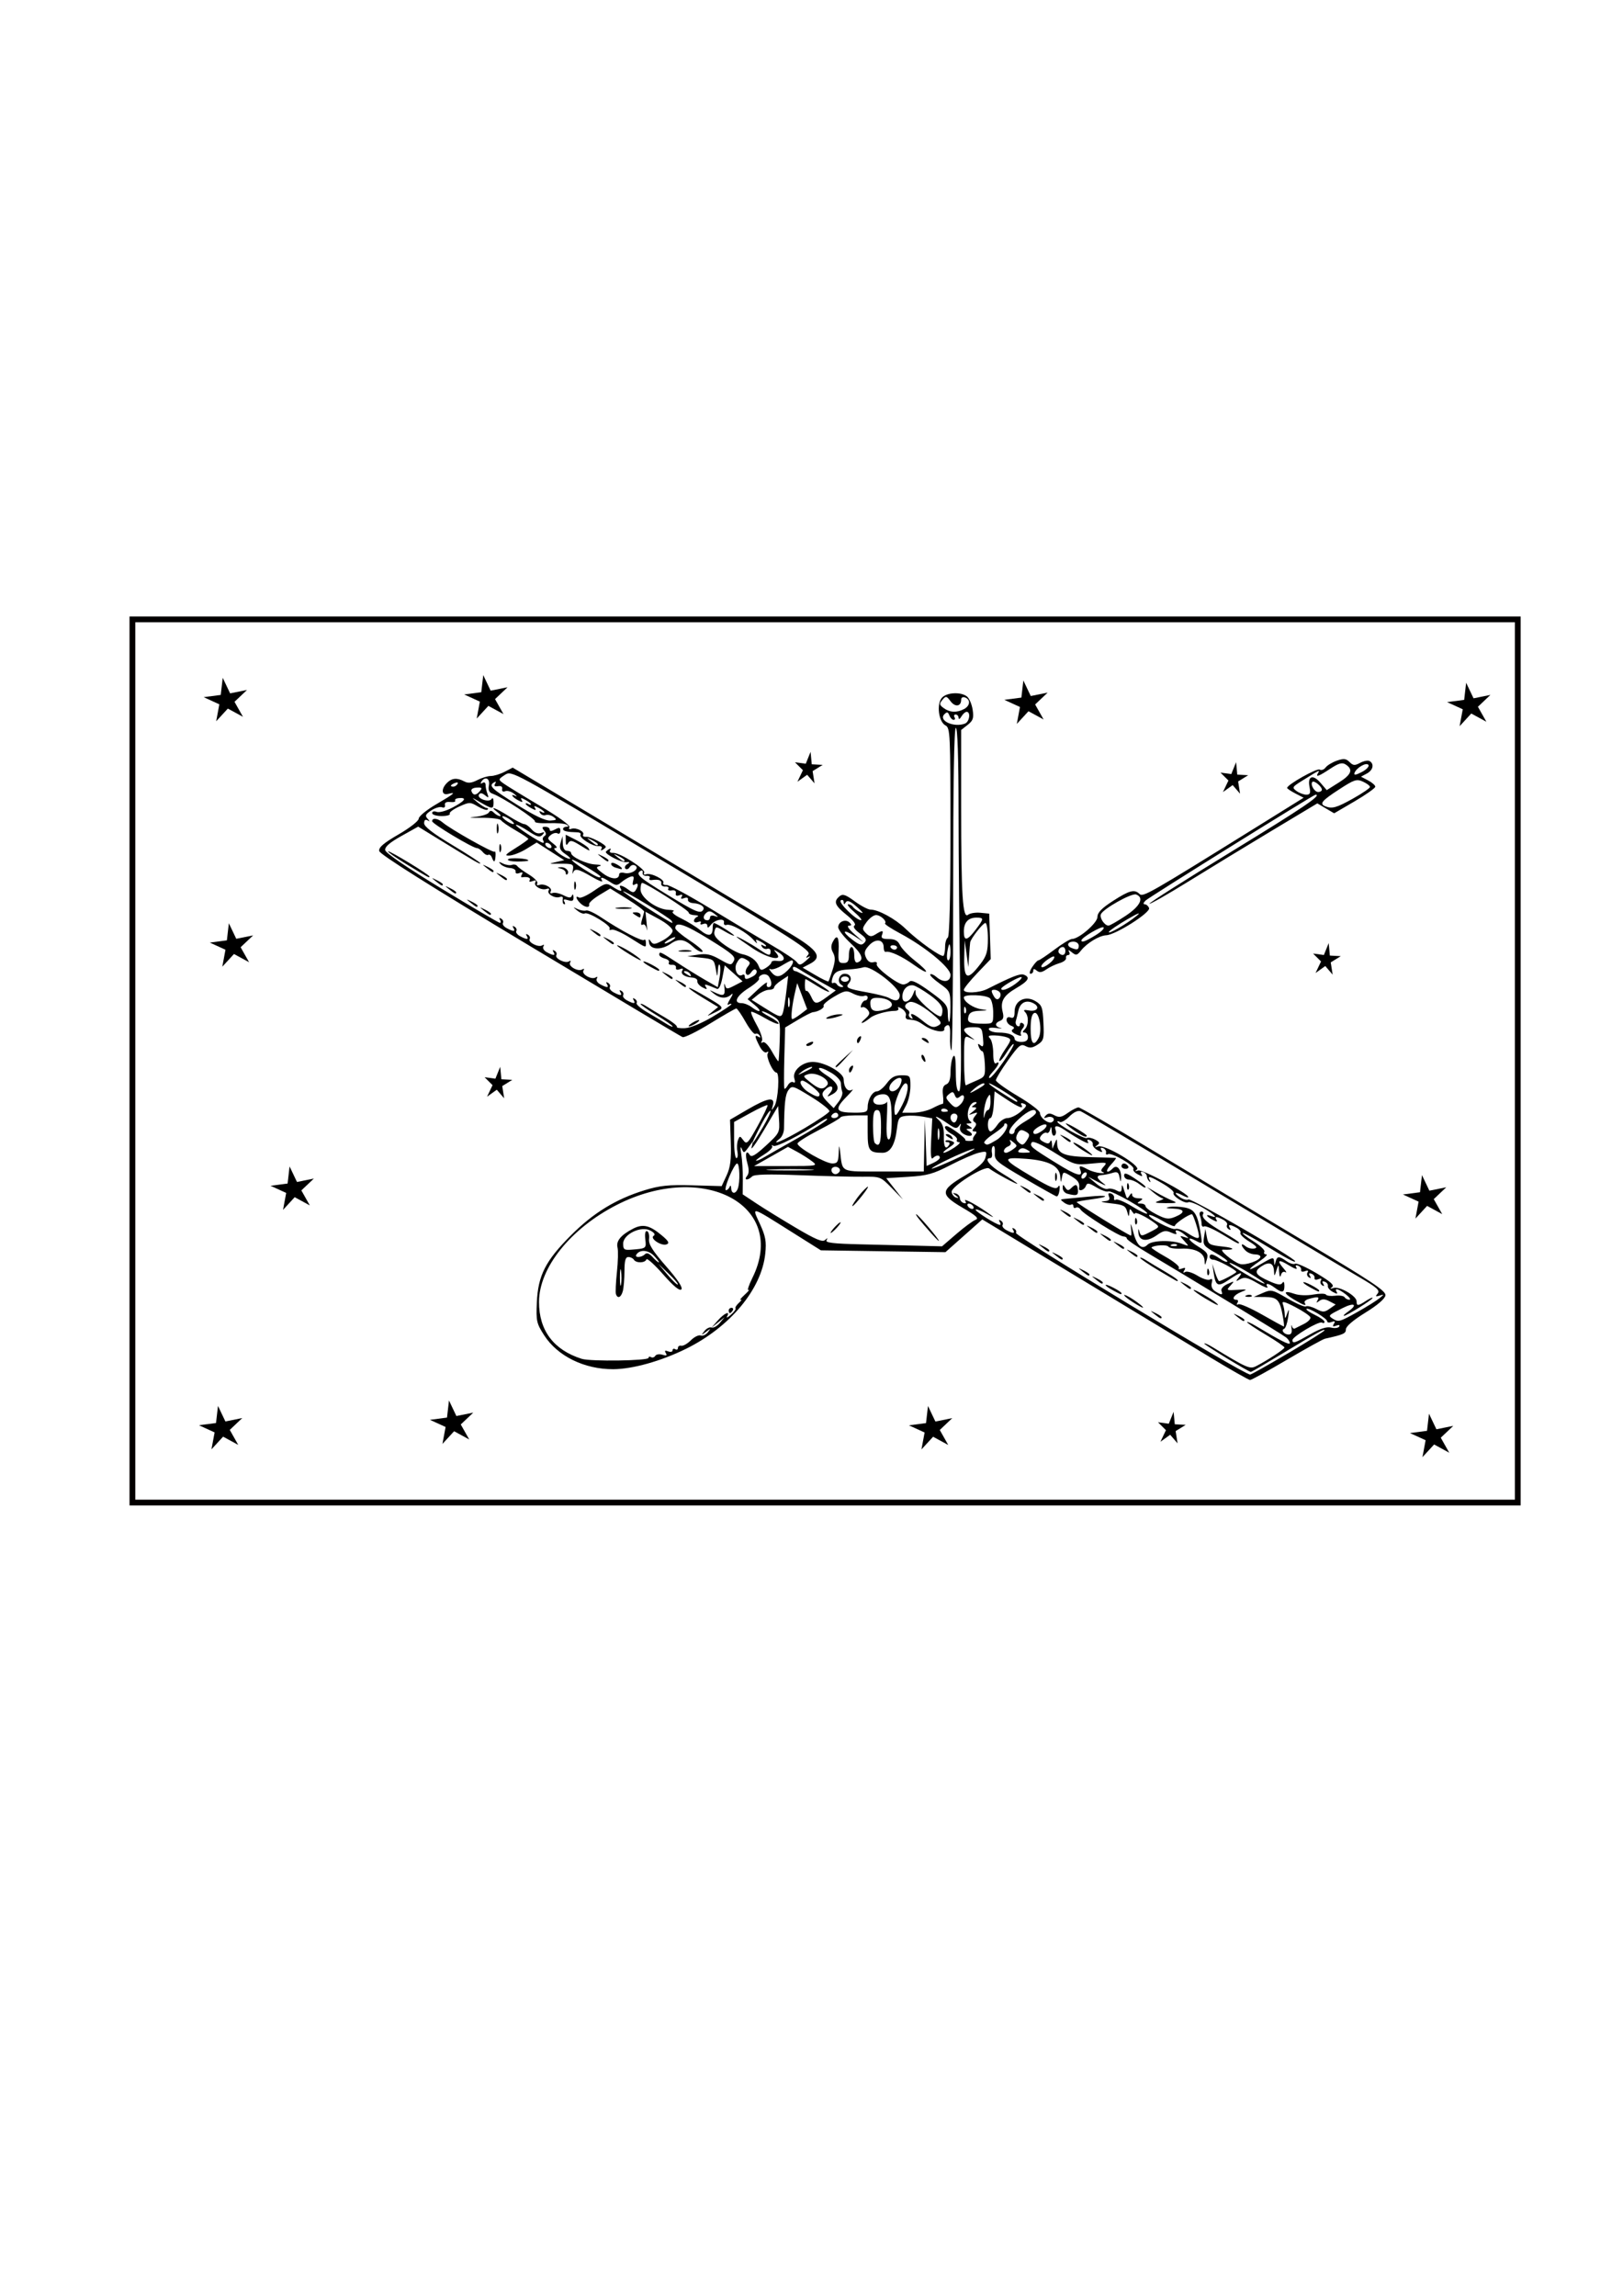 <?xml version="1.0" encoding="UTF-8" standalone="no"?>
<!-- Created with Inkscape (http://www.inkscape.org/) -->

<svg
   xmlns:dc="http://purl.org/dc/elements/1.1/"
   xmlns:cc="http://creativecommons.org/ns#"
   xmlns:rdf="http://www.w3.org/1999/02/22-rdf-syntax-ns#"
   xmlns:svg="http://www.w3.org/2000/svg"
   xmlns="http://www.w3.org/2000/svg"
   xmlns:sodipodi="http://sodipodi.sourceforge.net/DTD/sodipodi-0.dtd"
   xmlns:inkscape="http://www.inkscape.org/namespaces/inkscape"
   width="210mm"
   height="297mm"
   viewBox="0 0 210 297"
   version="1.1"
   id="svg8"
   inkscape:version="0.92.4 (f8dce91, 2019-08-02)"
   sodipodi:docname="mariner10.svg">
  <defs
     id="defs2" />
  <sodipodi:namedview
     id="base"
     pagecolor="#ffffff"
     bordercolor="#666666"
     borderopacity="1.0"
     inkscape:pageopacity="0.0"
     inkscape:pageshadow="2"
     inkscape:zoom="0.53810265"
     inkscape:cx="74.966986"
     inkscape:cy="602.96113"
     inkscape:document-units="mm"
     inkscape:current-layer="layer1"
     showgrid="false"
     inkscape:window-width="1366"
     inkscape:window-height="713"
     inkscape:window-x="0"
     inkscape:window-y="27"
     inkscape:window-maximized="1" />
  <g
     inkscape:label="Layer 1"
     inkscape:groupmode="layer"
     id="layer1">
    <g
       id="g4927"
       inkscape:export-filename="/home/lobo/Git/astrobook/figs/spacecraft/mariner10.png"
       inkscape:export-xdpi="96"
       inkscape:export-ydpi="96">
      <path
         transform="scale(-1,1)"
         inkscape:transform-center-y="-1.0277891e-06"
         d="m -188.858,93.947 -1.508,-1.641 -1.957,1.065 1.095,-1.941 -1.618,-1.533 2.184,0.441 0.958,-2.012 0.255,2.214 2.21,0.289 -2.027,0.927 z"
         inkscape:randomized="0"
         inkscape:rounded="0"
         inkscape:flatsided="false"
         sodipodi:arg2="1.7354672"
         sodipodi:arg1="1.1071487"
         sodipodi:r2="1.0458574"
         sodipodi:r1="2.9881642"
         sodipodi:cy="91.27388"
         sodipodi:cx="-190.19388"
         sodipodi:sides="5"
         id="path982"
         style="fill:#000000;fill-opacity:1;stroke:none;stroke-width:0.5;stroke-miterlimit:4;stroke-dasharray:2, 2;stroke-dashoffset:0;stroke-opacity:1"
         sodipodi:type="star" />
      <path
         inkscape:transform-center-x="0.16377636"
         transform="matrix(-0.846,-0.251,-0.297,1.002,241.023,7.388)"
         sodipodi:type="star"
         style="fill:#000000;fill-opacity:1;stroke:none;stroke-width:0.357;stroke-miterlimit:4;stroke-dasharray:1.428, 1.428;stroke-dashoffset:0;stroke-opacity:1"
         id="path984"
         sodipodi:sides="5"
         sodipodi:cx="37.817757"
         sodipodi:cy="126.05568"
         sodipodi:r1="2.1335316"
         sodipodi:r2="0.74673605"
         sodipodi:arg1="1.1071487"
         sodipodi:arg2="1.7354672"
         inkscape:flatsided="false"
         inkscape:rounded="0"
         inkscape:randomized="0"
         d="m 38.772,127.964 -1.077,-1.172 -1.398,0.761 0.782,-1.386 -1.155,-1.094 1.56,0.315 0.684,-1.437 0.182,1.581 1.578,0.206 -1.447,0.662 z"
         inkscape:transform-center-y="-0.032289694" />
      <path
         transform="scale(-1,1)"
         inkscape:transform-center-y="-1.0277891e-06"
         d="m -183.143,157.643 -1.508,-1.641 -1.957,1.065 1.095,-1.941 -1.618,-1.533 2.184,0.441 0.958,-2.012 0.255,2.214 2.21,0.289 -2.027,0.927 z"
         inkscape:randomized="0"
         inkscape:rounded="0"
         inkscape:flatsided="false"
         sodipodi:arg2="1.7354672"
         sodipodi:arg1="1.1071487"
         sodipodi:r2="1.0458574"
         sodipodi:r1="2.9881642"
         sodipodi:cy="154.97034"
         sodipodi:cx="-184.47934"
         sodipodi:sides="5"
         id="path986"
         style="fill:#000000;fill-opacity:1;stroke:none;stroke-width:0.5;stroke-miterlimit:4;stroke-dasharray:2, 2;stroke-dashoffset:0;stroke-opacity:1"
         sodipodi:type="star" />
      <path
         inkscape:transform-center-x="0.1637754"
         transform="matrix(-0.846,-0.251,-0.297,1.002,187.302,-2.768)"
         inkscape:transform-center-y="-0.032285957"
         d="m 57.939,118.208 -1.077,-1.172 -1.398,0.76 0.782,-1.386 -1.155,-1.094 1.56,0.315 0.684,-1.437 0.182,1.581 1.578,0.206 -1.447,0.662 z"
         inkscape:randomized="0"
         inkscape:rounded="0"
         inkscape:flatsided="false"
         sodipodi:arg2="1.7354672"
         sodipodi:arg1="1.1071487"
         sodipodi:r2="0.74673605"
         sodipodi:r1="2.1335316"
         sodipodi:cy="116.29968"
         sodipodi:cx="56.985313"
         sodipodi:sides="5"
         id="path990"
         style="fill:#000000;fill-opacity:1;stroke:none;stroke-width:0.357;stroke-miterlimit:4;stroke-dasharray:1.428, 1.428;stroke-dashoffset:0;stroke-opacity:1"
         sodipodi:type="star" />
      <path
         transform="scale(-1,1)"
         sodipodi:type="star"
         style="fill:#000000;fill-opacity:1;stroke:none;stroke-width:0.5;stroke-miterlimit:4;stroke-dasharray:2, 2;stroke-dashoffset:0;stroke-opacity:1"
         id="path992"
         sodipodi:sides="5"
         sodipodi:cx="-132.90218"
         sodipodi:cy="90.978299"
         sodipodi:r1="2.9881642"
         sodipodi:r2="1.0458574"
         sodipodi:arg1="1.1071487"
         sodipodi:arg2="1.7354672"
         inkscape:flatsided="false"
         inkscape:rounded="0"
         inkscape:randomized="0"
         d="m -131.566,93.651 -1.508,-1.641 -1.957,1.065 1.095,-1.941 -1.618,-1.533 2.184,0.441 0.958,-2.012 0.255,2.214 2.21,0.289 -2.027,0.927 z"
         inkscape:transform-center-y="-1.0277891e-06" />
      <path
         transform="scale(-1,1)"
         inkscape:transform-center-y="-1.0277891e-06"
         d="m -119.227,187.507 -1.508,-1.641 -1.957,1.065 1.095,-1.941 -1.618,-1.533 2.184,0.441 0.958,-2.012 0.255,2.214 2.21,0.289 -2.027,0.927 z"
         inkscape:randomized="0"
         inkscape:rounded="0"
         inkscape:flatsided="false"
         sodipodi:arg2="1.7354672"
         sodipodi:arg1="1.1071487"
         sodipodi:r2="1.0458574"
         sodipodi:r1="2.9881642"
         sodipodi:cy="184.83435"
         sodipodi:cx="-120.56286"
         sodipodi:sides="5"
         id="path998"
         style="fill:#000000;fill-opacity:1;stroke:none;stroke-width:0.5;stroke-miterlimit:4;stroke-dasharray:2, 2;stroke-dashoffset:0;stroke-opacity:1"
         sodipodi:type="star" />
      <path
         transform="scale(-1,1)"
         inkscape:transform-center-y="-1.0277891e-06"
         d="m -184.052,188.507 -1.508,-1.641 -1.957,1.065 1.095,-1.941 -1.618,-1.533 2.184,0.441 0.958,-2.012 0.255,2.214 2.21,0.289 -2.027,0.927 z"
         inkscape:randomized="0"
         inkscape:rounded="0"
         inkscape:flatsided="false"
         sodipodi:arg2="1.7354672"
         sodipodi:arg1="1.1071487"
         sodipodi:r2="1.0458574"
         sodipodi:r1="2.9881642"
         sodipodi:cy="185.83408"
         sodipodi:cx="-185.38863"
         sodipodi:sides="5"
         id="path1002"
         style="fill:#000000;fill-opacity:1;stroke:none;stroke-width:0.5;stroke-miterlimit:4;stroke-dasharray:2, 2;stroke-dashoffset:0;stroke-opacity:1"
         sodipodi:type="star" />
      <path
         transform="matrix(-0.846,-0.251,-0.297,1.002,262.137,36.788)"
         sodipodi:type="star"
         style="fill:#000000;fill-opacity:1;stroke:none;stroke-width:0.357;stroke-miterlimit:4;stroke-dasharray:1.428, 1.428;stroke-dashoffset:0;stroke-opacity:1"
         id="path1004"
         sodipodi:sides="5"
         sodipodi:cx="72.501633"
         sodipodi:cy="165.91811"
         sodipodi:r1="2.1335316"
         sodipodi:r2="0.74673605"
         sodipodi:arg1="1.1071487"
         sodipodi:arg2="1.7354672"
         inkscape:flatsided="false"
         inkscape:rounded="0"
         inkscape:randomized="0"
         d="m 73.456,167.826 -1.077,-1.172 -1.398,0.76 0.782,-1.386 -1.155,-1.094 1.56,0.315 0.684,-1.437 0.182,1.581 1.578,0.206 -1.447,0.662 z" />
      <path
         transform="scale(-1,1)"
         sodipodi:type="star"
         style="fill:#000000;fill-opacity:1;stroke:none;stroke-width:0.5;stroke-miterlimit:4;stroke-dasharray:2, 2;stroke-dashoffset:0;stroke-opacity:1"
         id="path1008"
         sodipodi:sides="5"
         sodipodi:cx="-58.584385"
         sodipodi:cy="184.12149"
         sodipodi:r1="2.9881642"
         sodipodi:r2="1.0458574"
         sodipodi:arg1="1.1071487"
         sodipodi:arg2="1.7354672"
         inkscape:flatsided="false"
         inkscape:rounded="0"
         inkscape:randomized="0"
         d="m -57.248,186.794 -1.508,-1.641 -1.957,1.065 1.095,-1.941 -1.618,-1.533 2.184,0.441 0.958,-2.012 0.255,2.214 2.21,0.289 -2.027,0.927 z"
         inkscape:transform-center-y="-1.0277891e-06" />
      <path
         transform="scale(-1,1)"
         inkscape:transform-center-y="-1.0277891e-06"
         d="m -27.36,187.496 -1.508,-1.641 -1.957,1.065 1.095,-1.941 -1.618,-1.533 2.184,0.441 0.958,-2.012 0.255,2.214 2.21,0.289 -2.027,0.927 z"
         inkscape:randomized="0"
         inkscape:rounded="0"
         inkscape:flatsided="false"
         sodipodi:arg2="1.7354672"
         sodipodi:arg1="1.1071487"
         sodipodi:r2="1.0458574"
         sodipodi:r1="2.9881642"
         sodipodi:cy="184.82338"
         sodipodi:cx="-28.696451"
         sodipodi:sides="5"
         id="path1010"
         style="fill:#000000;fill-opacity:1;stroke:none;stroke-width:0.5;stroke-miterlimit:4;stroke-dasharray:2, 2;stroke-dashoffset:0;stroke-opacity:1"
         sodipodi:type="star" />
      <path
         transform="scale(-1,1)"
         sodipodi:type="star"
         style="fill:#000000;fill-opacity:1;stroke:none;stroke-width:0.5;stroke-miterlimit:4;stroke-dasharray:2, 2;stroke-dashoffset:0;stroke-opacity:1"
         id="path1012"
         sodipodi:sides="5"
         sodipodi:cx="-37.958254"
         sodipodi:cy="153.84325"
         sodipodi:r1="2.9881642"
         sodipodi:r2="1.0458574"
         sodipodi:arg1="1.1071487"
         sodipodi:arg2="1.7354672"
         inkscape:flatsided="false"
         inkscape:rounded="0"
         inkscape:randomized="0"
         d="m -36.622,156.516 -1.508,-1.641 -1.957,1.065 1.095,-1.941 -1.618,-1.533 2.184,0.441 0.958,-2.012 0.255,2.214 2.21,0.289 -2.027,0.927 z"
         inkscape:transform-center-y="-1.0277891e-06" />
      <path
         transform="scale(-1,1)"
         inkscape:transform-center-y="-1.0277891e-06"
         d="m -28.765,125.057 -1.508,-1.641 -1.957,1.065 1.095,-1.941 -1.618,-1.533 2.184,0.441 0.958,-2.012 0.255,2.214 2.21,0.289 -2.027,0.927 z"
         inkscape:randomized="0"
         inkscape:rounded="0"
         inkscape:flatsided="false"
         sodipodi:arg2="1.7354672"
         sodipodi:arg1="1.1071487"
         sodipodi:r2="1.0458574"
         sodipodi:r1="2.9881642"
         sodipodi:cy="122.38398"
         sodipodi:cx="-30.101404"
         sodipodi:sides="5"
         id="path1014"
         style="fill:#000000;fill-opacity:1;stroke:none;stroke-width:0.5;stroke-miterlimit:4;stroke-dasharray:2, 2;stroke-dashoffset:0;stroke-opacity:1"
         sodipodi:type="star" />
      <path
         transform="scale(-1,1)"
         sodipodi:type="star"
         style="fill:#000000;fill-opacity:1;stroke:none;stroke-width:0.5;stroke-miterlimit:4;stroke-dasharray:2, 2;stroke-dashoffset:0;stroke-opacity:1"
         id="path1016"
         sodipodi:sides="5"
         sodipodi:cx="-29.307917"
         sodipodi:cy="90.633972"
         sodipodi:r1="2.9881642"
         sodipodi:r2="1.0458574"
         sodipodi:arg1="1.1071487"
         sodipodi:arg2="1.7354672"
         inkscape:flatsided="false"
         inkscape:rounded="0"
         inkscape:randomized="0"
         d="m -27.972,93.307 -1.508,-1.641 -1.957,1.065 1.095,-1.941 -1.618,-1.533 2.184,0.441 0.958,-2.012 0.255,2.214 2.21,0.289 -2.027,0.927 z"
         inkscape:transform-center-y="-1.0277891e-06" />
      <path
         transform="scale(-1,1)"
         sodipodi:type="star"
         style="fill:#000000;fill-opacity:1;stroke:none;stroke-width:0.5;stroke-miterlimit:4;stroke-dasharray:2, 2;stroke-dashoffset:0;stroke-opacity:1"
         id="path1020"
         sodipodi:sides="5"
         sodipodi:cx="-63.018566"
         sodipodi:cy="90.284142"
         sodipodi:r1="2.9881642"
         sodipodi:r2="1.0458574"
         sodipodi:arg1="1.1071487"
         sodipodi:arg2="1.7354672"
         inkscape:flatsided="false"
         inkscape:rounded="0"
         inkscape:randomized="0"
         d="m -61.682,92.957 -1.508,-1.641 -1.957,1.065 1.095,-1.941 -1.618,-1.533 2.184,0.441 0.958,-2.012 0.255,2.214 2.21,0.289 -2.027,0.927 z"
         inkscape:transform-center-y="-1.0277891e-06" />
      <rect
         transform="scale(-1,1)"
         y="80.127"
         x="-196.384"
         height="114.252"
         width="179.252"
         id="rect2513"
         style="fill:none;fill-opacity:1;fill-rule:nonzero;stroke:#040000;stroke-width:0.748;stroke-miterlimit:4;stroke-dasharray:none;stroke-dashoffset:0;stroke-opacity:1" />
      <path
         sodipodi:type="star"
         style="fill:#000000;fill-opacity:1;stroke:none;stroke-width:0.357;stroke-miterlimit:4;stroke-dasharray:1.428, 1.428;stroke-dashoffset:0;stroke-opacity:1"
         id="path2582"
         sodipodi:sides="5"
         sodipodi:cx="56.985313"
         sodipodi:cy="116.29968"
         sodipodi:r1="2.1335316"
         sodipodi:r2="0.74673605"
         sodipodi:arg1="1.1071487"
         sodipodi:arg2="1.7354672"
         inkscape:flatsided="false"
         inkscape:rounded="0"
         inkscape:randomized="0"
         d="m 57.939,118.208 -1.077,-1.172 -1.398,0.76 0.782,-1.386 -1.155,-1.094 1.56,0.315 0.684,-1.437 0.182,1.581 1.578,0.206 -1.447,0.662 z"
         inkscape:transform-center-y="-0.032285957"
         transform="matrix(-0.846,-0.251,-0.297,1.002,242.359,-1.432)"
         inkscape:transform-center-x="0.1637754" />
      <path
         inkscape:connector-curvature="0"
         id="path4886"
         d="m 156.469,175.52 c -2.731,-1.649 -10.456,-6.321 -17.168,-10.383 l -12.203,-7.385 -2.384,2.118 -2.384,2.118 -8.058,-0.119 -8.058,-0.119 -3.63,-2.283 c -5.599,-3.521 -5.317,-3.446 -4.259,-1.136 0.738,1.612 0.857,2.27 0.694,3.846 -0.476,4.609 -4.558,9.508 -10.263,12.318 -3.239,1.595 -6.905,2.621 -9.404,2.633 -3.738,0.018 -7.21,-1.689 -8.948,-4.397 -0.978,-1.525 -1.048,-1.839 -0.941,-4.24 0.156,-3.489 1.116,-5.38 4.402,-8.672 2.907,-2.912 5.821,-4.698 9.532,-5.84 1.984,-0.611 3.101,-0.726 6.2,-0.64 l 3.78,0.105 0.637,-1.378 c 0.493,-1.066 0.616,-2.039 0.542,-4.296 l -0.096,-2.918 2.247,-1.31 c 2.647,-1.543 3.607,-1.703 3.291,-0.546 -0.202,0.74 -0.192,0.745 0.211,0.094 0.483,-0.78 0.696,-4.329 0.26,-4.329 -0.459,0 -1.394,-2.056 -1.13,-2.484 0.143,-0.232 0.085,-0.293 -0.144,-0.151 -0.223,0.138 -0.609,-0.196 -0.918,-0.794 -0.637,-1.231 -0.671,-1.537 -0.134,-1.205 0.249,0.154 0.305,0.095 0.149,-0.158 -0.138,-0.223 -0.385,-0.322 -0.549,-0.22 -0.164,0.102 -0.737,-0.596 -1.273,-1.55 -0.536,-0.954 -1.075,-1.734 -1.198,-1.735 -0.123,-2e-4 -1.641,0.871 -3.374,1.937 -1.732,1.065 -3.343,1.86 -3.579,1.766 -0.236,-0.094 -9.141,-5.408 -19.789,-11.807 -12.98,-7.801 -19.395,-11.844 -19.465,-12.269 -0.078,-0.469 0.569,-1.023 2.502,-2.143 1.455,-0.843 2.609,-1.746 2.611,-2.044 0.003,-0.293 1.015,-1.125 2.251,-1.848 2.384,-1.395 2.667,-1.64 1.556,-1.349 -0.852,0.223 -0.941,-0.638 -0.148,-1.431 0.631,-0.631 1.307,-0.687 2.242,-0.187 0.489,0.262 0.937,0.216 1.689,-0.173 0.563,-0.291 1.35,-0.529 1.749,-0.529 0.399,0 1.197,-0.244 1.774,-0.542 l 1.048,-0.542 16.307,9.751 c 8.969,5.363 17.785,10.633 19.591,11.712 3.644,2.176 4.216,3.055 2.558,3.924 l -0.941,0.493 1.627,0.954 c 0.895,0.525 1.669,0.896 1.72,0.825 0.051,-0.071 0.295,-0.767 0.542,-1.548 0.343,-1.084 0.355,-1.594 0.052,-2.161 -0.294,-0.548 -0.296,-0.929 -0.011,-1.462 0.547,-1.021 0.817,-0.556 0.724,1.246 -0.07,1.356 0.008,1.549 0.627,1.549 0.555,0 0.707,-0.223 0.707,-1.037 0,-0.57 0.156,-1.037 0.346,-1.037 0.19,0 0.346,0.48 0.346,1.066 0,0.669 0.153,1.015 0.411,0.929 0.905,-0.302 0.626,-1.083 -0.891,-2.496 -0.876,-0.816 -1.594,-1.742 -1.594,-2.058 0,-0.727 0.958,-1.115 1.475,-0.598 0.292,0.292 0.264,0.394 -0.11,0.401 -0.29,0.005 0.009,0.457 0.709,1.07 l 1.21,1.061 -1.143,-0.762 c -1.517,-1.011 -1.778,-0.673 -0.331,0.43 0.94,0.717 1.211,0.787 1.567,0.406 0.349,-0.374 0.233,-0.607 -0.61,-1.23 -0.646,-0.478 -0.896,-0.858 -0.659,-1.005 0.233,-0.144 -0.171,-0.68 -1.036,-1.375 -1.521,-1.222 -1.713,-1.731 -0.907,-2.4 0.417,-0.346 0.779,-0.226 1.97,0.649 0.802,0.59 1.722,1.073 2.044,1.073 1.017,0 3.207,1.195 4.509,2.459 1.683,1.635 4.678,3.765 4.934,3.508 0.113,-0.113 0.206,-0.638 0.206,-1.165 0,-0.528 0.156,-1.055 0.346,-1.173 0.221,-0.137 0.346,-5.07 0.346,-13.664 0,-12.83 -0.03,-13.466 -0.653,-13.799 -0.877,-0.469 -1.169,-2.745 -0.457,-3.564 0.611,-0.704 2.459,-0.802 3.249,-0.173 0.298,0.238 0.629,1.012 0.735,1.721 0.161,1.081 0.056,1.396 -0.649,1.951 l -0.841,0.662 v 10.012 c 0,11.347 0.2,14.467 0.891,13.894 0.246,-0.204 0.962,-0.321 1.593,-0.261 l 1.146,0.11 0.098,2.939 0.098,2.939 -1.74,1.823 c -0.957,1.003 -1.74,1.975 -1.74,2.161 0,0.494 1.992,0.412 3.058,-0.125 3.201,-1.613 4.238,-2.018 4.708,-1.837 0.878,0.337 0.611,0.804 -1.002,1.749 -1.659,0.972 -2.077,1.724 -1.729,3.111 0.162,0.644 0.07,0.949 -0.332,1.104 -0.732,0.281 -0.707,0.745 0.05,0.931 0.333,0.082 0.084,0.083 -0.553,0.003 -0.761,-0.096 -1.08,-0.021 -0.93,0.221 0.125,0.202 0.672,0.368 1.216,0.368 1.274,0 2.082,0.316 2.082,0.815 0,0.217 0.389,0.395 0.864,0.395 0.593,0 0.864,-0.19 0.864,-0.605 0,-0.333 -0.187,-0.605 -0.415,-0.605 -0.323,0 -0.323,-0.092 0,-0.415 0.516,-0.516 0.539,-1.743 0.043,-2.239 -0.265,-0.265 -0.129,-0.325 0.478,-0.209 1.078,0.206 1.515,-0.442 0.62,-0.921 -0.939,-0.502 -1.733,-0.111 -1.968,0.97 -0.109,0.502 -0.257,1.102 -0.328,1.334 -0.071,0.232 0.02,0.513 0.202,0.625 0.182,0.112 0.331,0.03 0.331,-0.182 0,-0.213 0.163,-0.286 0.362,-0.162 0.249,0.154 0.24,0.372 -0.03,0.697 -0.216,0.26 -0.301,0.62 -0.189,0.801 0.112,0.181 -0.174,0.15 -0.635,-0.067 -0.54,-0.255 -0.697,-0.483 -0.442,-0.64 0.268,-0.166 0.204,-0.319 -0.199,-0.473 -0.327,-0.126 -0.595,-0.462 -0.595,-0.747 0,-0.319 0.2,-0.442 0.519,-0.32 0.385,0.148 0.519,-0.051 0.519,-0.769 0,-1.422 1.412,-2.128 2.698,-1.349 0.837,0.507 0.942,0.792 1.034,2.816 0.094,2.071 0.033,2.298 -0.755,2.814 -0.657,0.431 -1.018,0.475 -1.552,0.189 -0.617,-0.33 -0.873,-0.124 -2.27,1.834 -0.866,1.214 -1.575,2.376 -1.575,2.582 0,0.206 1.283,1.133 2.852,2.059 1.569,0.926 2.852,1.904 2.852,2.174 0,0.629 1.103,1.461 1.562,1.178 0.552,-0.341 0.038,-0.854 -0.622,-0.622 -0.459,0.161 -0.504,0.111 -0.199,-0.22 0.302,-0.327 0.569,-0.335 1.133,-0.034 0.603,0.323 0.919,0.266 1.733,-0.314 0.547,-0.39 1.169,-0.708 1.381,-0.708 0.212,0 4.544,2.511 9.627,5.581 5.082,3.07 13.954,8.387 19.714,11.816 8.668,5.16 10.456,6.354 10.371,6.927 -0.064,0.432 -1.043,1.271 -2.609,2.235 -1.552,0.956 -2.506,1.771 -2.506,2.142 0,0.554 -0.29,0.684 -2.71,1.222 -0.255,0.056 -2.468,1.281 -4.918,2.722 -2.45,1.44 -4.597,2.619 -4.771,2.619 -0.174,0 -2.55,-1.349 -5.28,-2.998 z m 10.223,-0.47 c 2.58,-1.527 4.691,-2.855 4.691,-2.951 0,-0.236 -0.888,0.254 -5.476,3.019 -2.156,1.3 -3.979,2.363 -4.052,2.363 -0.288,0 -6.03,-3.496 -6.03,-3.672 0,-0.103 0.506,0.121 1.124,0.498 4.331,2.644 4.776,2.84 5.55,2.443 1.497,-0.768 3.696,-2.212 3.697,-2.428 3.4e-4,-0.121 -1.088,-0.867 -2.419,-1.658 -1.331,-0.791 -2.42,-1.521 -2.42,-1.623 0,-0.102 0.506,0.118 1.124,0.488 3.184,1.91 4.408,2.528 4.408,2.223 0,-0.185 -0.208,-0.509 -0.463,-0.721 -0.446,-0.37 -11.884,-7.346 -17.773,-10.84 -1.569,-0.931 -2.852,-1.813 -2.852,-1.96 0,-0.147 -0.194,-0.271 -0.432,-0.275 -0.574,-0.009 -5.195,-2.902 -5.553,-3.476 -0.154,-0.248 -0.427,-0.36 -0.605,-0.25 -0.178,0.11 -0.324,0.027 -0.324,-0.186 0,-0.213 -0.133,-0.305 -0.295,-0.204 -0.162,0.1 -0.562,-0.013 -0.887,-0.251 -0.556,-0.406 -0.553,-0.437 0.035,-0.487 0.346,-0.029 1.717,-0.161 3.048,-0.293 2.727,-0.27 2.998,0.003 0.354,0.355 -0.946,0.126 -1.769,0.279 -1.83,0.339 -0.106,0.106 6.749,4.344 7.026,4.344 0.075,0 0.068,-0.506 -0.016,-1.124 -0.084,-0.618 0.038,-0.378 0.271,0.533 0.481,1.881 1.145,2.505 1.881,1.769 0.574,-0.574 3.094,-0.643 4.461,-0.123 0.955,0.363 0.955,0.362 0.301,-0.361 -0.644,-0.712 -0.644,-0.721 0.017,-0.508 0.665,0.214 0.665,0.21 0.001,-0.331 -0.752,-0.613 -1.385,-0.732 -1.056,-0.198 0.129,0.208 -0.131,0.191 -0.644,-0.043 -0.715,-0.326 -1.027,-0.272 -1.86,0.322 -1.29,0.919 -2.317,0.785 -2.401,-0.313 -0.039,-0.505 0.005,-0.595 0.112,-0.228 0.215,0.74 0.243,0.741 1.591,0.043 1.046,-0.541 1.061,-0.58 0.415,-1.063 -1.087,-0.814 -2.572,-1.526 -2.578,-1.236 -0.003,0.147 -0.156,0.035 -0.34,-0.25 -0.279,-0.432 -0.342,-0.403 -0.375,0.173 -0.032,0.561 -0.085,0.529 -0.278,-0.173 -0.207,-0.751 -0.487,-0.891 -2.126,-1.067 -1.038,-0.112 -1.465,-0.228 -0.948,-0.259 0.718,-0.043 0.889,-0.19 0.723,-0.622 -0.15,-0.392 -0.068,-0.511 0.27,-0.389 0.268,0.097 0.444,0.363 0.392,0.591 -0.052,0.228 0.056,0.321 0.24,0.207 0.184,-0.114 1.129,0.282 2.1,0.879 0.971,0.597 1.84,1.011 1.932,0.919 0.265,-0.265 -4.669,-3.082 -5.019,-2.866 -0.173,0.107 -0.853,-0.123 -1.511,-0.511 -1.034,-0.61 -1.223,-0.634 -1.399,-0.177 -0.203,0.528 -0.952,0.759 -0.875,0.269 0.108,-0.682 -0.119,-1.021 -1.053,-1.573 -0.994,-0.587 -1.015,-0.584 -1.163,0.185 -0.143,0.746 -0.153,0.742 -0.208,-0.082 -0.093,-1.384 -1.463,-2.105 -4.427,-2.329 -3.252,-0.246 -3.169,-0.012 0.831,2.351 2.309,1.364 3.04,1.653 3.28,1.298 0.214,-0.315 0.278,-0.189 0.208,0.408 -0.056,0.475 -0.225,0.838 -0.377,0.805 -0.151,-0.033 -2.027,-1.085 -4.168,-2.338 -3.659,-2.142 -3.889,-2.341 -3.821,-3.311 0.039,-0.567 -0.059,-0.951 -0.219,-0.852 -0.159,0.099 -0.231,0.487 -0.158,0.863 0.072,0.376 -0.015,0.684 -0.194,0.684 -0.9,0 -0.117,1.001 1.576,2.013 1.046,0.626 1.901,1.213 1.901,1.305 0,0.159 -2.869,-1.399 -3.647,-1.98 -0.561,-0.419 -4.952,2.344 -4.848,3.052 0.047,0.322 0.306,0.645 0.574,0.717 0.387,0.104 0.38,0.049 -0.03,-0.267 -0.461,-0.354 -0.461,-0.383 0,-0.257 0.285,0.078 0.519,0.349 0.519,0.603 0,0.254 0.216,0.533 0.48,0.621 0.319,0.106 0.389,0.012 0.208,-0.281 -0.277,-0.448 1.798,0.703 3.317,1.84 0.515,0.385 0.331,0.337 -0.48,-0.126 -0.723,-0.413 -1.391,-0.674 -1.485,-0.581 -0.167,0.167 2.71,1.983 3.141,1.983 0.12,0 0.107,-0.18 -0.029,-0.399 -0.154,-0.249 -0.095,-0.305 0.158,-0.149 0.223,0.138 0.32,0.387 0.217,0.555 -0.103,0.167 0.117,0.468 0.49,0.668 0.882,0.472 1.17,0.46 0.864,-0.036 -0.154,-0.249 -0.095,-0.305 0.158,-0.149 0.223,0.138 0.323,0.383 0.222,0.546 -0.23,0.372 29.447,18.325 30.293,18.325 0.139,0 2.364,-1.25 4.944,-2.777 z m -6.565,-4.675 c -0.644,-0.516 -0.64,-0.523 0.107,-0.161 0.428,0.207 0.778,0.449 0.778,0.538 0,0.265 -0.179,0.188 -0.885,-0.377 z m -10.717,-0.346 c -0.644,-0.516 -0.64,-0.523 0.107,-0.161 0.428,0.207 0.778,0.449 0.778,0.538 0,0.265 -0.179,0.188 -0.885,-0.377 z m -2.832,-1.576 c -1.178,-0.755 -1.56,-1.261 -0.519,-0.689 0.793,0.436 2.036,1.397 1.815,1.404 -0.095,0.003 -0.678,-0.319 -1.296,-0.714 z m 9.334,-0.502 c -0.808,-0.484 -1.469,-0.962 -1.469,-1.062 0,-0.186 2.332,1.138 2.921,1.659 0.594,0.525 0.041,0.298 -1.452,-0.597 z m -11.927,-1.039 c -1.292,-0.701 -1.214,-0.993 0.086,-0.321 0.57,0.295 1.037,0.61 1.037,0.7 0,0.222 -0.037,0.21 -1.124,-0.379 z m 9.227,-0.686 c -0.644,-0.516 -0.64,-0.523 0.107,-0.161 0.428,0.207 0.778,0.449 0.778,0.538 0,0.265 -0.179,0.188 -0.885,-0.377 z m -11.409,-0.691 c -0.644,-0.516 -0.64,-0.523 0.107,-0.161 0.428,0.207 0.778,0.449 0.778,0.538 0,0.265 -0.179,0.188 -0.885,-0.377 z m 8.058,-1.212 c -1.283,-0.77 -2.334,-1.487 -2.334,-1.594 0,-0.106 0.35,0.032 0.778,0.308 0.428,0.276 1.517,0.931 2.42,1.455 1.391,0.808 1.937,1.241 1.556,1.232 -0.048,-0.001 -1.137,-0.632 -2.42,-1.402 z m -9.787,0.175 c -0.644,-0.516 -0.64,-0.523 0.107,-0.161 0.428,0.207 0.778,0.449 0.778,0.538 0,0.265 -0.179,0.188 -0.885,-0.377 z m -3.457,-2.074 c -0.644,-0.516 -0.64,-0.523 0.107,-0.161 0.428,0.207 0.778,0.449 0.778,0.538 0,0.265 -0.179,0.188 -0.885,-0.377 z m 9.68,-0.346 c -0.644,-0.516 -0.64,-0.523 0.107,-0.161 0.428,0.207 0.778,0.449 0.778,0.538 0,0.265 -0.179,0.188 -0.885,-0.377 z m -11.409,-0.691 c -0.644,-0.516 -0.64,-0.523 0.107,-0.161 0.428,0.207 0.778,0.449 0.778,0.538 0,0.265 -0.179,0.188 -0.885,-0.377 z m 9.68,-0.346 c -0.644,-0.516 -0.64,-0.523 0.107,-0.161 0.428,0.207 0.778,0.449 0.778,0.538 0,0.265 -0.179,0.188 -0.885,-0.377 z m -1.729,-1.037 c -0.644,-0.516 -0.64,-0.523 0.107,-0.161 0.428,0.207 0.778,0.449 0.778,0.538 0,0.265 -0.179,0.188 -0.885,-0.377 z m -1.729,-1.037 c -0.644,-0.516 -0.64,-0.523 0.107,-0.161 0.428,0.207 0.778,0.449 0.778,0.538 0,0.265 -0.179,0.188 -0.885,-0.377 z m -1.729,-1.037 c -0.644,-0.516 -0.64,-0.523 0.107,-0.161 0.428,0.207 0.778,0.449 0.778,0.538 0,0.265 -0.179,0.188 -0.885,-0.377 z m 7.48,-0.009 c 0.017,-0.403 0.099,-0.485 0.209,-0.209 0.1,0.25 0.087,0.548 -0.027,0.663 -0.115,0.115 -0.197,-0.089 -0.182,-0.454 z m -9.209,-1.027 c -0.644,-0.516 -0.64,-0.523 0.107,-0.161 0.428,0.207 0.778,0.449 0.778,0.538 0,0.265 -0.179,0.188 -0.885,-0.377 z m -3.457,-2.074 c -0.644,-0.516 -0.64,-0.523 0.107,-0.161 0.428,0.207 0.778,0.449 0.778,0.538 0,0.265 -0.179,0.188 -0.885,-0.377 z m 3.91,-0.392 c -0.333,-0.087 -0.603,-0.419 -0.6,-0.738 0.005,-0.497 0.052,-0.506 0.331,-0.064 0.26,0.411 0.413,0.428 0.755,0.086 0.603,-0.603 0.827,-0.536 0.887,0.262 0.051,0.683 -0.19,0.762 -1.374,0.453 z m -5.638,-0.645 c -0.644,-0.516 -0.64,-0.523 0.107,-0.161 0.428,0.207 0.778,0.449 0.778,0.538 0,0.265 -0.179,0.188 -0.885,-0.377 z m 4.051,-1.537 c 0,-0.475 0.079,-0.67 0.174,-0.432 0.096,0.238 0.096,0.627 0,0.864 -0.096,0.238 -0.174,0.043 -0.174,-0.432 z m -52.603,23.418 c 0,-0.163 0.145,-0.206 0.322,-0.097 0.177,0.109 0.423,0.035 0.548,-0.167 0.124,-0.201 0.543,-0.265 0.931,-0.141 0.519,0.165 0.633,0.107 0.433,-0.218 -0.194,-0.314 -0.107,-0.378 0.302,-0.221 0.316,0.121 0.575,0.061 0.575,-0.135 0,-0.195 0.156,-0.259 0.346,-0.142 0.19,0.117 0.346,0.042 0.346,-0.168 0,-0.21 0.195,-0.336 0.434,-0.282 0.239,0.055 0.795,-0.262 1.237,-0.703 0.441,-0.441 1.013,-0.722 1.269,-0.624 0.257,0.099 0.672,-0.084 0.924,-0.405 0.42,-0.537 0.402,-0.543 -0.234,-0.066 -0.645,0.484 -0.659,0.477 -0.204,-0.102 0.268,-0.341 0.681,-0.546 0.918,-0.455 0.237,0.091 0.718,-0.174 1.068,-0.589 l 0.637,-0.755 -0.864,0.689 -0.864,0.689 0.838,-0.948 c 0.848,-0.96 1.662,-1.31 1.197,-0.516 -0.139,0.238 0.086,0.135 0.5,-0.228 0.414,-0.363 0.681,-0.733 0.593,-0.821 -0.088,-0.088 0.113,-0.413 0.446,-0.722 0.334,-0.309 0.436,-0.484 0.228,-0.389 -0.208,0.095 0.018,-0.194 0.502,-0.643 0.484,-0.449 0.714,-0.729 0.51,-0.623 -0.204,0.106 0.021,-0.598 0.5,-1.566 4.627,-9.35 -6.271,-15.209 -17.558,-9.439 -5.978,3.056 -10.044,8.129 -10.052,12.541 -0.007,3.695 1.885,6.217 5.526,7.368 1.147,0.363 8.645,0.255 8.645,-0.124 z m 10.371,-6.132 c 0,-0.19 0.165,-0.346 0.366,-0.346 0.201,0 0.27,0.156 0.152,0.346 -0.118,0.19 -0.282,0.346 -0.366,0.346 -0.084,0 -0.152,-0.156 -0.152,-0.346 z m -14.593,-2.121 c -0.072,-0.216 -0.013,-1.495 0.131,-2.843 0.144,-1.348 0.179,-2.783 0.077,-3.188 -0.209,-0.834 0.437,-1.616 2.009,-2.429 1.261,-0.652 2.149,-0.449 3.695,0.845 0.909,0.76 1.054,1.027 0.645,1.183 -0.67,0.257 -2.221,-0.772 -1.673,-1.111 0.246,-0.152 0.09,-0.399 -0.428,-0.676 -1.203,-0.644 -3.519,0.474 -3.519,1.698 0,0.745 0.14,0.85 1.037,0.779 1.978,-0.157 1.97,-0.151 1.828,-1.364 -0.083,-0.71 0.005,-1.111 0.228,-1.036 0.2,0.067 0.315,0.521 0.257,1.009 -0.082,0.679 0.435,1.507 2.206,3.538 1.528,1.752 2.196,2.768 1.97,2.994 -0.227,0.227 -1.029,-0.439 -2.366,-1.962 -1.113,-1.268 -2.081,-2.133 -2.151,-1.923 -0.159,0.477 -1.337,0.503 -1.625,0.036 -0.118,-0.19 -0.438,-0.346 -0.712,-0.346 -0.37,0 -0.499,0.467 -0.503,1.815 -0.003,0.998 -0.099,2.165 -0.213,2.593 -0.223,0.832 -0.678,1.029 -0.892,0.386 z m 0.667,-2.974 c -0.08,-0.525 -0.147,-0.178 -0.149,0.773 -0.002,0.951 0.062,1.381 0.144,0.955 0.082,-0.425 0.084,-1.203 0.005,-1.729 z m 6.152,0.329 -1.344,-1.285 1.188,1.409 c 0.654,0.775 1.258,1.353 1.344,1.285 0.086,-0.069 -0.449,-0.703 -1.188,-1.409 z m -1.87,-2.283 c -0.751,-0.799 -1.87,-0.881 -2.309,-0.17 -0.262,0.424 0.674,0.382 1.106,-0.05 0.241,-0.241 0.555,-0.131 0.987,0.346 0.348,0.385 0.714,0.7 0.813,0.7 0.099,0 -0.17,-0.372 -0.596,-0.826 z m 84.895,10.126 c 1.291,-0.739 2.129,-1.006 2.7,-0.863 0.456,0.114 0.924,0.054 1.04,-0.135 0.126,-0.204 -0.028,-0.251 -0.381,-0.115 -0.437,0.168 -0.518,0.106 -0.307,-0.236 0.209,-0.339 0.131,-0.404 -0.289,-0.242 -0.316,0.121 -0.575,0.086 -0.575,-0.08 0,-0.376 -2.444,-1.843 -2.679,-1.608 -0.095,0.095 0.392,0.441 1.081,0.77 0.689,0.329 1.253,0.733 1.253,0.899 0,0.166 -0.147,0.211 -0.327,0.1 -0.383,-0.237 -3.822,1.801 -3.822,2.265 0,0.492 0.298,0.394 2.306,-0.755 z m -2.422,-0.744 c -0.071,-0.428 -0.061,-0.575 0.022,-0.327 0.083,0.248 0.255,0.399 0.382,0.335 0.127,-0.064 0.662,-0.333 1.19,-0.597 0.528,-0.264 0.907,-0.648 0.844,-0.853 -0.064,-0.205 -0.941,-0.802 -1.949,-1.328 -1.386,-0.722 -1.781,-0.821 -1.622,-0.404 0.116,0.303 0.227,0.889 0.246,1.301 0.032,0.696 0.056,0.687 0.338,-0.115 0.231,-0.656 0.257,-0.531 0.109,0.519 -0.107,0.761 -0.338,1.435 -0.513,1.499 -0.464,0.168 -0.017,0.748 0.577,0.748 0.331,0 0.46,-0.267 0.376,-0.778 z m -1.124,-1.556 c -0.391,-2.164 -0.704,-2.505 -2.316,-2.52 l -1.457,-0.013 1.157,-0.502 c 1.112,-0.483 1.236,-0.456 3.224,0.709 1.137,0.666 2.207,1.125 2.377,1.02 0.17,-0.105 0.758,0.04 1.305,0.324 0.888,0.459 1.079,0.456 1.768,-0.026 l 0.772,-0.541 -0.807,-0.422 c -0.587,-0.307 -0.943,-0.32 -1.306,-0.046 -0.377,0.284 -0.435,0.27 -0.239,-0.056 0.288,-0.479 0.072,-0.522 -1.074,-0.215 -0.426,0.114 -0.689,0.345 -0.585,0.514 0.293,0.475 -0.05,0.37 -1.402,-0.428 -1.429,-0.843 -1.376,-1.239 0.097,-0.725 0.575,0.2 1.616,0.237 2.445,0.085 0.794,-0.145 1.52,-0.14 1.614,0.011 0.093,0.151 0.63,0.217 1.193,0.145 0.563,-0.071 1.114,0.018 1.226,0.199 0.111,0.18 0.388,0.325 0.615,0.32 0.226,-0.004 0.023,-0.312 -0.453,-0.684 -0.953,-0.746 -1.554,-0.903 -1.189,-0.311 0.166,0.269 0.021,0.266 -0.495,-0.011 -0.401,-0.215 -0.692,-0.561 -0.647,-0.769 0.046,-0.208 -0.133,-0.457 -0.397,-0.553 -0.322,-0.117 -0.39,-0.028 -0.206,0.269 0.181,0.293 0.137,0.359 -0.13,0.194 -0.223,-0.138 -0.299,-0.421 -0.17,-0.631 0.151,-0.244 0.031,-0.302 -0.336,-0.161 -0.33,0.126 -0.536,0.06 -0.489,-0.157 0.045,-0.207 -0.134,-0.455 -0.398,-0.551 -0.322,-0.117 -0.39,-0.028 -0.206,0.269 0.181,0.293 0.137,0.359 -0.13,0.194 -0.223,-0.138 -0.299,-0.421 -0.17,-0.631 0.151,-0.244 0.031,-0.302 -0.336,-0.161 -0.33,0.126 -0.536,0.06 -0.489,-0.157 0.045,-0.207 -0.134,-0.455 -0.398,-0.551 -0.328,-0.119 -0.391,-0.029 -0.198,0.282 0.155,0.251 -0.29,0.103 -0.989,-0.329 -1.371,-0.847 -1.633,-0.679 -0.666,0.427 0.333,0.38 0.422,0.585 0.199,0.455 -0.233,-0.136 -0.474,0.022 -0.565,0.373 -0.097,0.371 -0.188,0.203 -0.233,-0.428 -0.074,-1.026 -0.077,-1.028 -0.351,-0.173 -0.258,0.805 -0.279,0.812 -0.311,0.107 -0.049,-1.07 -0.616,-1.295 -1.616,-0.64 -1.051,0.689 -0.832,1.106 1.012,1.932 1.062,0.476 1.485,0.532 1.681,0.223 0.164,-0.257 0.264,-0.12 0.267,0.366 0.007,0.907 -0.296,0.973 -1.225,0.27 -0.819,-0.619 -1.322,-0.678 -0.973,-0.114 0.141,0.229 -0.437,0.009 -1.286,-0.488 -1.24,-0.727 -1.677,-0.831 -2.225,-0.528 -0.611,0.338 -0.632,0.317 -0.207,-0.203 0.672,-0.821 0.212,-0.719 -1.258,0.28 -1.427,0.97 -1.72,0.84 -1.975,-0.871 l -0.178,-1.199 0.354,1.124 c 0.195,0.618 0.435,1.124 0.535,1.124 0.276,1e-5 2.22,-1.037 2.22,-1.185 0,-0.259 -2.473,-1.581 -2.958,-1.581 -0.274,0 -0.499,-0.156 -0.499,-0.346 0,-0.494 0.42,-0.428 1.328,0.208 0.435,0.305 0.869,0.475 0.965,0.379 0.096,-0.096 -0.584,-0.601 -1.511,-1.122 -1.552,-0.872 -1.672,-1.033 -1.512,-2.021 l 0.173,-1.074 0.194,1.037 c 0.181,0.97 0.316,1.05 2.093,1.24 1.605,0.172 1.604,0.481 -0.001,0.397 -0.614,-0.032 1.255,1.551 2.186,1.852 0.702,0.227 2.654,-0.464 2.654,-0.938 0,-0.167 -0.322,-0.304 -0.716,-0.304 -0.394,0 -0.938,-0.222 -1.21,-0.494 -0.646,-0.646 -0.64,-1.095 0.008,-0.557 0.276,0.229 0.782,0.363 1.124,0.297 0.479,-0.092 0.323,-0.304 -0.677,-0.922 -0.714,-0.441 -1.215,-0.937 -1.114,-1.101 0.102,-0.164 -0.121,-0.462 -0.494,-0.662 -0.882,-0.472 -1.17,-0.46 -0.864,0.036 0.154,0.249 0.095,0.305 -0.158,0.149 -0.223,-0.138 -0.32,-0.387 -0.217,-0.555 0.103,-0.167 -0.117,-0.468 -0.49,-0.668 -0.872,-0.467 -1.171,-0.461 -0.875,0.017 0.165,0.267 0.017,0.264 -0.498,-0.012 -0.84,-0.45 -0.989,-0.79 -0.215,-0.493 1.042,0.4 0.479,-0.178 -1.042,-1.07 -0.858,-0.503 -1.71,-0.822 -1.892,-0.71 -0.415,0.257 -2.134,-0.838 -1.903,-1.212 0.093,-0.151 -0.519,-0.679 -1.361,-1.172 -1.706,-1 -2.085,-1.102 -1.718,-0.465 0.144,0.251 0.117,0.311 -0.066,0.144 -0.173,-0.158 -0.315,-0.457 -0.315,-0.663 0,-0.206 -0.216,-0.447 -0.48,-0.535 -0.311,-0.104 -0.388,-0.011 -0.218,0.265 0.205,0.331 0.099,0.337 -0.48,0.027 -0.409,-0.219 -0.661,-0.53 -0.56,-0.693 0.244,-0.394 -2.841,-2.185 -3.288,-1.909 -0.192,0.119 -0.307,0.029 -0.254,-0.199 0.052,-0.228 -0.121,-0.493 -0.385,-0.589 -0.313,-0.114 -0.389,-0.026 -0.218,0.251 0.204,0.33 0.1,0.338 -0.467,0.035 -0.401,-0.215 -0.692,-0.561 -0.647,-0.769 0.046,-0.208 -0.133,-0.457 -0.397,-0.553 -0.328,-0.119 -0.391,-0.029 -0.198,0.282 0.251,0.406 -1.202,-0.359 -3.115,-1.639 -0.896,-0.6 -1.341,-0.579 -1.099,0.051 0.107,0.279 0.046,0.599 -0.136,0.712 -0.182,0.112 -0.349,-0.155 -0.371,-0.594 -0.03,-0.592 -0.081,-0.641 -0.199,-0.189 -0.087,0.335 -0.285,0.531 -0.439,0.436 -0.154,-0.095 -0.464,0.048 -0.688,0.317 -0.323,0.39 -0.266,0.566 0.279,0.858 0.508,0.272 0.731,0.256 0.859,-0.062 0.095,-0.236 0.197,-0.118 0.225,0.262 l 0.052,0.691 0.297,-0.691 c 0.29,-0.674 0.298,-0.673 0.321,0.044 0.043,1.292 0.928,1.648 4.293,1.727 1.74,0.041 3.23,0.087 3.311,0.102 0.081,0.015 -0.219,0.417 -0.665,0.893 -0.805,0.856 -0.534,1.26 0.291,0.435 0.523,-0.523 1.106,0.201 1.04,1.294 -0.034,0.564 -0.07,0.542 -0.196,-0.119 -0.124,-0.653 -0.3,-0.764 -0.904,-0.571 -0.412,0.132 -1.022,0.258 -1.354,0.28 -0.814,0.054 -0.762,0.382 0.173,1.083 0.496,0.372 0.277,0.322 -0.605,-0.137 l -1.383,-0.721 1.037,0.871 c 0.57,0.479 1.243,0.794 1.494,0.699 0.251,-0.095 0.757,-0.012 1.124,0.185 0.54,0.289 0.672,0.24 0.694,-0.261 0.028,-0.628 0.045,-0.598 0.537,0.929 0.144,0.448 0.203,0.448 0.486,0 0.218,-0.344 0.324,-0.369 0.327,-0.077 0.003,0.238 0.355,0.435 0.783,0.437 0.629,0.004 0.679,0.069 0.259,0.34 -0.443,0.286 -0.431,0.336 0.086,0.34 0.333,0.003 0.605,0.158 0.605,0.344 0,0.186 0.639,0.665 1.421,1.063 1.213,0.619 1.567,0.664 2.42,0.311 1.375,-0.569 1.252,-1.012 -0.297,-1.069 -0.889,-0.032 -1.038,-0.096 -0.473,-0.203 0.453,-0.086 1.354,-0.056 2.003,0.066 1.281,0.24 1.665,0.865 2.063,3.355 0.219,1.367 0.205,1.392 -0.547,0.989 -1.349,-0.722 -1.142,-0.132 0.254,0.723 1.161,0.711 1.306,0.937 1.086,1.686 -0.238,0.809 -0.256,0.815 -0.289,0.099 -0.045,-1.01 -1.251,-1.618 -3.03,-1.526 -0.792,0.041 -1.533,-0.077 -1.648,-0.262 -0.179,-0.29 -1.877,-0.202 -2.192,0.114 -0.06,0.06 0.759,0.6 1.821,1.2 1.062,0.599 1.839,1.239 1.726,1.421 -0.118,0.191 0.047,0.235 0.389,0.103 0.434,-0.167 0.517,-0.105 0.31,0.23 -0.19,0.307 -0.15,0.375 0.122,0.207 0.223,-0.138 0.944,0.082 1.603,0.489 0.659,0.407 1.38,0.627 1.604,0.489 0.277,-0.171 0.349,-0.031 0.226,0.44 -0.116,0.442 0.05,0.836 0.459,1.091 0.829,0.518 1.014,0.504 0.798,-0.057 -0.102,-0.266 0.225,-0.639 0.782,-0.893 0.921,-0.419 0.935,-0.412 0.377,0.205 -0.557,0.616 -0.523,0.638 0.871,0.552 1.357,-0.084 1.39,-0.066 0.501,0.281 -0.933,0.363 -1.306,1.004 -0.585,1.004 0.201,0 0.255,0.18 0.119,0.399 -0.142,0.229 -0.096,0.306 0.107,0.181 0.195,-0.12 1.576,0.478 3.07,1.329 1.494,0.851 2.766,1.548 2.827,1.548 0.061,0 0.005,-0.583 -0.124,-1.296 z m -4.702,-2.743 c 0.25,-0.1 0.548,-0.087 0.663,0.027 0.115,0.115 -0.089,0.197 -0.454,0.182 -0.403,-0.017 -0.485,-0.099 -0.209,-0.209 z m 8.275,-0.999 c -1.292,-0.701 -1.214,-0.993 0.086,-0.321 0.57,0.295 1.037,0.61 1.037,0.7 0,0.222 -0.037,0.21 -1.124,-0.379 z m -13.369,-2.078 c 0.017,-0.403 0.099,-0.485 0.209,-0.209 0.1,0.25 0.087,0.548 -0.027,0.663 -0.115,0.115 -0.197,-0.089 -0.182,-0.454 z m 1.935,-4.817 c -1.107,-0.668 -2.157,-1.125 -2.334,-1.016 -0.176,0.109 -0.32,-0.032 -0.32,-0.313 0,-0.281 -0.095,-0.757 -0.21,-1.058 -0.117,-0.306 -0.032,-0.547 0.193,-0.547 0.222,0 0.315,0.143 0.207,0.318 -0.279,0.451 0.553,1.191 2.747,2.447 1.047,0.599 1.903,1.155 1.903,1.236 0,0.24 -0.085,0.199 -2.186,-1.068 z m -8.185,-4.316 c 0.475,-0.152 0.709,-0.296 0.519,-0.319 -0.19,-0.023 -0.735,-0.365 -1.21,-0.76 l -0.864,-0.718 1.228,0.711 c 0.675,0.391 1.609,0.863 2.074,1.049 0.718,0.287 0.584,0.336 -0.882,0.326 -1.365,-0.01 -1.547,-0.071 -0.864,-0.289 z m -4.121,-1.93 c 0.017,-0.403 0.099,-0.485 0.209,-0.209 0.1,0.25 0.087,0.548 -0.027,0.663 -0.115,0.115 -0.197,-0.089 -0.182,-0.454 z m 1.508,-0.306 c -0.369,-0.279 -0.943,-0.513 -1.276,-0.519 -0.333,-0.007 -0.605,-0.247 -0.605,-0.534 0,-0.402 0.32,-0.311 1.383,0.392 1.225,0.811 1.616,1.169 1.276,1.169 -0.059,0 -0.409,-0.228 -0.778,-0.508 z m -2.227,-2.258 c 0,-0.19 0.146,-0.346 0.325,-0.346 0.179,0 0.421,0.156 0.539,0.346 0.117,0.19 -0.029,0.346 -0.325,0.346 -0.296,0 -0.539,-0.156 -0.539,-0.346 z m -5.099,-2.114 c -1.178,-0.755 -1.56,-1.261 -0.519,-0.689 0.793,0.436 2.036,1.397 1.815,1.404 -0.095,0.003 -0.678,-0.319 -1.296,-0.714 z m -2.354,-1.535 c -0.644,-0.516 -0.64,-0.523 0.107,-0.161 0.428,0.207 0.778,0.449 0.778,0.538 0,0.265 -0.179,0.188 -0.885,-0.377 z M 175.648,169.72 c 1.172,-0.656 2.442,-1.447 2.822,-1.757 0.643,-0.524 0.646,-0.549 0.037,-0.355 -0.532,0.17 -0.579,0.118 -0.249,-0.279 0.332,-0.4 -0.11,-0.787 -2.458,-2.15 -1.574,-0.914 -10.187,-6.06 -19.139,-11.436 -8.952,-5.375 -16.529,-9.87 -16.838,-9.989 -0.351,-0.135 -0.899,0.122 -1.463,0.687 -0.496,0.496 -1.048,0.812 -1.225,0.702 -0.178,-0.11 -0.323,-0.126 -0.323,-0.036 0,0.352 3.514,2.303 3.815,2.117 0.176,-0.109 0.655,-0.018 1.065,0.201 0.605,0.324 0.655,0.463 0.266,0.74 -0.369,0.263 -0.336,0.295 0.144,0.14 0.871,-0.282 5.614,2.556 5.005,2.994 -0.314,0.226 -0.265,0.261 0.168,0.122 0.547,-0.176 6.477,2.975 6.477,3.441 0,0.094 -0.301,0.01 -0.669,-0.186 -1.019,-0.545 -1.312,-0.427 -0.445,0.181 0.423,0.296 0.934,0.436 1.136,0.312 0.332,-0.205 13.806,7.596 13.806,7.994 0,0.233 -1.13,-0.373 -4.005,-2.147 -1.347,-0.831 -2.592,-1.508 -2.766,-1.505 -0.174,0.004 0.429,0.475 1.34,1.047 0.911,0.572 1.563,1.191 1.449,1.376 -0.114,0.185 -0.007,0.336 0.239,0.336 0.246,0 -0.134,0.395 -0.844,0.877 -1.789,1.216 -1.618,1.419 0.265,0.315 1.423,-0.834 1.559,-0.857 1.596,-0.274 0.036,0.579 0.055,0.582 0.198,0.033 0.194,-0.744 0.431,-0.755 1.414,-0.066 0.423,0.296 0.922,0.444 1.11,0.328 0.188,-0.116 1.442,0.443 2.787,1.242 1.802,1.071 2.327,1.539 1.992,1.779 -0.326,0.234 -0.273,0.267 0.19,0.116 0.776,-0.253 2.986,1.027 2.986,1.728 0,0.626 0.178,0.617 1.222,-0.068 0.469,-0.307 0.852,-0.476 0.852,-0.375 0,0.219 -3.361,2.317 -3.712,2.317 -0.135,0 0.101,-0.242 0.524,-0.538 1.319,-0.924 0.84,-1.241 -0.701,-0.464 -1.865,0.94 -1.897,0.975 -1.286,1.361 0.753,0.476 0.9,0.437 3.218,-0.861 z m -36.752,-23.543 c -0.66,-0.466 -1.097,-0.847 -0.97,-0.847 0.303,0 2.689,1.411 2.689,1.59 0,0.311 -0.583,0.059 -1.719,-0.743 z m 22.697,18.477 c -1.297,-0.778 -2.42,-1.352 -2.496,-1.276 -0.168,0.168 4.021,2.655 4.508,2.676 0.19,0.008 -0.715,-0.622 -2.012,-1.4 z m -37.86,-5.01 c 1.014,-0.874 2.125,-1.697 2.469,-1.83 0.499,-0.192 0.161,-0.514 -1.659,-1.578 -2.958,-1.73 -2.918,-2.262 0.32,-4.166 1.682,-0.989 2.47,-1.677 2.637,-2.301 0.227,-0.85 0.189,-0.879 -0.843,-0.643 -0.595,0.136 -2.248,0.852 -3.674,1.591 -2.225,1.153 -2.999,1.369 -5.454,1.522 l -2.861,0.178 1.085,1.383 1.085,1.383 -1.455,-1.491 c -1.436,-1.471 -1.485,-1.491 -3.755,-1.463 -1.265,0.015 -4.917,-0.073 -8.115,-0.197 -4.139,-0.16 -5.927,-0.112 -6.206,0.166 -0.549,0.549 -1.111,0.49 -0.648,-0.068 0.262,-0.315 0.277,-0.822 0.048,-1.619 -0.347,-1.212 -0.161,-1.855 0.315,-1.085 0.202,0.327 0.759,0.001 2.081,-1.22 1.767,-1.631 1.803,-1.703 1.693,-3.395 l -0.112,-1.729 -1.834,3.111 c -1.009,1.711 -1.733,2.722 -1.61,2.247 l 0.224,-0.864 -0.612,0.837 c -0.581,0.795 -0.626,0.804 -0.888,0.173 -0.159,-0.381 -0.181,-0.074 -0.053,0.719 0.123,0.761 0.214,2.242 0.203,3.292 l -0.02,1.909 1.777,1.18 c 0.977,0.649 3.278,2.068 5.114,3.154 2.555,1.511 3.438,1.881 3.767,1.578 0.325,-0.3 0.372,-0.294 0.192,0.026 -0.181,0.321 0.865,0.448 4.357,0.53 2.527,0.059 5.943,0.141 7.592,0.183 l 2.997,0.075 1.843,-1.589 z m -3.201,-0.053 c -1.481,-1.652 -2.155,-2.506 -1.977,-2.506 0.095,0 0.828,0.778 1.63,1.729 1.542,1.828 1.792,2.389 0.348,0.778 z m -12.587,-0.778 c 0.344,-0.38 0.704,-0.691 0.799,-0.691 0.095,0 -0.109,0.311 -0.453,0.691 -0.344,0.38 -0.704,0.691 -0.799,0.691 -0.095,0 0.109,-0.311 0.453,-0.691 z m 2.899,-3.747 c 0.384,-0.54 0.975,-1.201 1.313,-1.469 0.338,-0.268 0.099,0.173 -0.531,0.981 -1.283,1.645 -1.864,2.008 -0.782,0.488 z m 41.432,5.958 c -0.115,-0.115 -0.413,-0.127 -0.663,-0.027 -0.276,0.11 -0.194,0.192 0.209,0.209 0.364,0.015 0.569,-0.067 0.454,-0.182 z m 2.857,-1.088 c -0.004,-0.569 -0.734,-2.852 -0.912,-2.852 -0.419,0 -2.198,1.206 -2.198,1.49 0,0.167 -0.712,-0.113 -1.583,-0.624 -0.871,-0.51 -1.655,-0.855 -1.744,-0.766 -0.283,0.283 2.91,1.98 3.387,1.8 0.252,-0.095 0.925,0.128 1.495,0.494 1.137,0.73 1.557,0.854 1.554,0.458 z m -29.211,-3.889 c -0.117,-0.19 -0.369,-0.346 -0.559,-0.346 -0.19,0 -0.25,0.156 -0.132,0.346 0.117,0.19 0.369,0.346 0.559,0.346 0.19,0 0.25,-0.156 0.132,-0.346 z M 95.462,153.772 c 0.318,-0.829 0.251,-3.256 -0.09,-3.256 -0.165,0 -0.623,0.778 -1.018,1.729 -0.395,0.951 -0.584,1.729 -0.421,1.729 0.164,0 0.376,-0.194 0.472,-0.432 0.104,-0.258 0.185,-0.189 0.202,0.173 0.034,0.754 0.573,0.791 0.855,0.058 z m 45.152,-1.914 c 0,-0.19 -0.156,-0.25 -0.346,-0.132 -0.19,0.117 -0.346,0.369 -0.346,0.559 0,0.19 0.156,0.25 0.346,0.132 0.19,-0.117 0.346,-0.369 0.346,-0.559 z m -0.83,-0.513 c -0.226,-0.59 -0.041,-0.605 0.939,-0.075 0.415,0.225 1.144,0.442 1.619,0.484 0.475,0.041 0.66,-0.003 0.411,-0.099 -0.361,-0.138 -0.346,-0.292 0.072,-0.754 0.488,-0.539 0.373,-0.566 -1.621,-0.37 -2.112,0.208 -2.19,0.184 -4.81,-1.45 -1.662,-1.036 -2.749,-1.523 -2.891,-1.293 -0.3,0.485 -0.114,0.642 3.135,2.658 2.678,1.662 3.532,1.906 3.146,0.899 z m -31.163,0.232 c 0.256,-0.414 -0.395,-0.824 -0.855,-0.539 -0.387,0.239 -0.133,0.861 0.351,0.861 0.168,0 0.394,-0.145 0.504,-0.322 z m -3.874,-0.281 c -1.379,-0.066 -3.634,-0.066 -5.013,0 -1.379,0.066 -0.251,0.119 2.506,0.119 2.757,0 3.885,-0.054 2.506,-0.119 z m 14.85,-3.114 0.071,-3.371 0.115,3.012 0.115,3.012 0.851,-0.388 c 0.468,-0.213 0.851,-0.518 0.851,-0.678 0,-0.398 -0.479,-0.365 -0.905,0.062 -0.239,0.239 -0.307,-0.53 -0.21,-2.398 l 0.143,-2.751 -1.188,-0.223 c -0.653,-0.123 -1.64,-0.171 -2.193,-0.108 -0.91,0.104 -1.023,0.262 -1.194,1.67 -0.255,2.106 -0.86,3.111 -1.869,3.111 -1.714,0 -1.918,-0.279 -1.918,-2.63 v -2.21 h -1.7 c -0.935,0 -1.752,0.117 -1.816,0.259 -0.064,0.143 -1.339,0.888 -2.833,1.656 -1.494,0.768 -2.722,1.546 -2.728,1.729 -0.017,0.499 3.606,2.576 4.497,2.577 0.659,0.001 0.786,-0.196 0.83,-1.295 0.045,-1.134 0.068,-1.167 0.181,-0.259 0.351,2.813 -0.128,2.593 5.651,2.593 h 5.179 z m 3.861,1.824 c 1.45,-0.661 2.636,-1.281 2.636,-1.379 0,-0.192 -2.993,1.084 -4.667,1.991 -1.773,0.96 -0.727,0.645 2.031,-0.612 z m -18.395,0.219 c -0.444,-0.342 -1.324,-0.899 -1.957,-1.24 l -1.149,-0.619 -2.192,1.242 -2.192,1.242 4.149,-0.003 c 4.061,-0.003 4.131,-0.015 3.341,-0.623 z m -6.181,-0.521 c 0.421,-0.256 2.362,-1.363 4.313,-2.459 1.951,-1.096 3.656,-2.17 3.789,-2.386 0.133,-0.216 -0.14,-0.147 -0.608,0.154 -3.01,1.937 -5.932,3.429 -6.3,3.218 -0.235,-0.135 -0.312,-0.118 -0.169,0.039 0.142,0.157 -0.325,0.644 -1.037,1.082 -0.713,0.438 -1.173,0.802 -1.024,0.807 0.149,0.007 0.616,-0.199 1.037,-0.455 z m -3.47,-0.738 c -0.09,-0.472 -0.058,-1.133 0.073,-1.469 0.225,-0.579 0.261,-0.578 0.703,0.023 0.426,0.579 0.587,0.416 1.86,-1.89 0.766,-1.388 1.333,-2.583 1.26,-2.657 -0.073,-0.074 -1.077,0.385 -2.23,1.019 l -2.096,1.152 v 2.34 c 0,1.287 0.134,2.34 0.298,2.34 0.164,0 0.224,-0.386 0.134,-0.859 z m 28.09,-0.524 c 0.57,-0.378 0.833,-0.688 0.585,-0.689 -0.249,-0.001 -0.371,-0.134 -0.271,-0.296 0.1,-0.161 -0.202,-0.499 -0.671,-0.75 -0.762,-0.408 -1.162,-1.031 -0.661,-1.031 0.364,0 2.57,1.618 2.416,1.772 -0.085,0.085 0.142,0.155 0.504,0.155 0.362,0 0.589,-0.069 0.505,-0.153 -0.084,-0.084 0.02,-0.362 0.232,-0.617 0.287,-0.346 0.276,-0.464 -0.045,-0.464 -0.331,0 -0.337,-0.112 -0.025,-0.488 0.291,-0.35 0.298,-0.554 0.025,-0.722 -0.268,-0.166 -0.247,-0.397 0.07,-0.787 0.389,-0.479 0.357,-0.521 -0.242,-0.314 -0.681,0.235 -0.681,0.23 -0.02,-0.281 0.483,-0.374 0.532,-0.521 0.173,-0.525 -0.42,-0.004 -0.417,-0.058 0.02,-0.34 0.312,-0.201 0.354,-0.337 0.107,-0.34 -0.858,-0.01 -1.366,1.978 -0.637,2.496 0.218,0.155 0.154,0.258 -0.161,0.265 -0.461,0.009 -0.461,0.048 0,0.346 0.461,0.298 0.461,0.336 0,0.346 -0.454,0.009 -0.455,0.051 -0.011,0.332 0.757,0.479 0.183,0.822 -0.639,0.382 -0.454,-0.243 -0.639,-0.594 -0.516,-0.979 0.151,-0.47 0.119,-0.496 -0.15,-0.119 -0.286,0.402 -0.505,0.369 -1.329,-0.203 -1.446,-1.002 -2.129,-1.297 -1.314,-0.568 0.518,0.464 0.701,1.031 0.676,2.104 -0.032,1.412 0.238,1.853 0.689,1.124 0.117,-0.19 0.023,-0.346 -0.21,-0.346 -0.233,0 -0.342,-0.081 -0.243,-0.181 0.1,-0.1 0.448,-0.079 0.773,0.046 0.506,0.194 0.45,0.321 -0.383,0.87 -0.536,0.354 -0.819,0.643 -0.629,0.643 0.19,0 0.812,-0.309 1.383,-0.687 z m -0.864,-1.383 c -0.312,-0.201 -0.354,-0.337 -0.107,-0.34 0.226,-0.003 0.508,0.15 0.625,0.34 0.265,0.429 0.146,0.429 -0.519,0 z m 8.435,1.624 c 0.591,-0.432 0.591,-0.471 -2.9e-4,-0.951 -0.386,-0.313 -0.518,-0.338 -0.355,-0.066 0.156,0.26 0.044,0.518 -0.279,0.642 -0.56,0.215 -0.753,0.825 -0.261,0.825 0.154,0 0.557,-0.203 0.895,-0.45 z m 1.817,0.058 c -0.457,-0.266 -0.746,-0.263 -1.02,0.01 -0.278,0.278 -0.105,0.379 0.638,0.371 0.894,-0.009 0.941,-0.056 0.382,-0.382 z m -18.894,-2.892 c 0,-1.767 -0.111,-2.247 -0.519,-2.247 -0.402,0 -0.519,0.455 -0.519,2.017 0,1.109 0.104,2.12 0.23,2.247 0.592,0.592 0.807,0.056 0.807,-2.017 z m 14.899,1.654 c 1.031,-0.609 1.878,-2.172 1.176,-2.172 -0.095,0 -0.16,0.097 -0.145,0.215 0.015,0.118 -0.608,0.636 -1.385,1.15 -0.777,0.514 -1.308,1.04 -1.18,1.168 0.325,0.325 0.404,0.306 1.534,-0.361 z m 4.028,-0.088 c 0.361,-0.577 0.323,-0.736 -0.248,-1.042 -0.536,-0.287 -0.744,-0.229 -1.017,0.282 -0.238,0.444 -0.221,0.766 0.055,1.042 0.546,0.546 0.718,0.506 1.211,-0.282 z m -34.16,-1.695 c 0.599,-1.021 1.015,-1.931 0.924,-2.022 -0.091,-0.091 -0.603,0.667 -1.137,1.684 -1.674,3.186 -1.562,3.364 0.213,0.338 z m 5.368,0.215 c 1.689,-0.998 3.122,-1.973 3.185,-2.166 0.063,-0.193 -0.997,-1.037 -2.355,-1.875 -2.351,-1.451 -2.492,-1.493 -2.94,-0.879 -0.414,0.566 -0.535,1.61 -0.581,5.007 -0.006,0.475 -0.257,1.054 -0.556,1.285 -1.343,1.039 0.45,0.282 3.247,-1.372 z m 17.362,0.173 c -0.087,-0.333 -0.158,-0.06 -0.158,0.605 0,0.665 0.071,0.938 0.158,0.605 0.087,-0.333 0.087,-0.877 0,-1.21 z m -6.121,-1.21 c -0.007,-2.875 -0.263,-3.478 -1.413,-3.315 -1.162,0.165 -1.329,1.327 -0.191,1.327 0.473,0 0.916,-0.166 0.984,-0.369 0.068,-0.203 0.064,0.808 -0.009,2.247 -0.089,1.765 -0.008,2.617 0.251,2.617 0.246,0 0.382,-0.898 0.378,-2.506 z m 15.911,1.383 c 0.001,-0.238 0.624,-0.787 1.383,-1.22 0.759,-0.433 1.38,-0.939 1.38,-1.124 0,-0.67 -0.978,-0.31 -2.204,0.813 -1.218,1.116 -1.61,1.963 -0.908,1.963 0.19,0 0.347,-0.194 0.348,-0.432 z m 3.647,-0.058 c 0.369,-0.27 0.569,-0.592 0.445,-0.715 -0.256,-0.256 -1.675,0.543 -1.675,0.943 0,0.404 0.49,0.313 1.23,-0.228 z m -5.865,-0.72 c 0.311,-0.475 0.898,-0.864 1.304,-0.865 0.406,-2.3e-4 1.169,-0.371 1.696,-0.824 0.785,-0.675 0.86,-0.862 0.414,-1.033 -0.314,-0.12 -0.454,-0.064 -0.333,0.133 0.379,0.613 -0.318,0.359 -1.904,-0.695 l -1.556,-1.034 -0.105,1.727 c -0.058,0.95 -0.252,1.727 -0.432,1.727 -0.18,0 -0.328,0.389 -0.328,0.864 0,0.475 0.152,0.864 0.338,0.864 0.186,0 0.593,-0.389 0.904,-0.864 z m -5.189,-0.99 c 0.036,-0.248 -0.15,-0.451 -0.413,-0.451 -0.498,0 -0.651,0.635 -0.249,1.037 0.281,0.281 0.573,0.022 0.662,-0.586 z m 3.97,-0.912 c 0.178,0 0.318,-0.506 0.312,-1.124 -0.009,-0.999 -0.054,-1.049 -0.398,-0.455 -0.213,0.368 -0.42,1.223 -0.459,1.901 -0.039,0.678 -0.005,0.883 0.076,0.455 0.081,-0.428 0.292,-0.778 0.469,-0.778 z m -19.383,0.691 c 0,-0.19 -0.146,-0.346 -0.325,-0.346 -0.179,0 -0.421,0.156 -0.539,0.346 -0.118,0.19 0.029,0.346 0.325,0.346 0.296,0 0.539,-0.156 0.539,-0.346 z m 8.29,-1.369 c 0.714,-1.4 0.921,-2.779 0.417,-2.779 -0.426,0 -1.447,2.326 -1.447,3.296 0,1.182 0.22,1.071 1.03,-0.517 z m -4.487,0.309 c 0,-0.999 0.622,-2.052 1.212,-2.052 0.273,0 0.841,-0.467 1.263,-1.037 0.584,-0.789 1.04,-1.037 1.912,-1.037 1.108,0 1.145,0.046 1.145,1.4 0,0.77 -0.237,1.859 -0.527,2.42 l -0.527,1.02 h 1.409 c 0.775,0 1.907,-0.265 2.515,-0.59 0.609,-0.324 1.191,-0.569 1.293,-0.543 0.103,0.026 0.125,-0.485 0.049,-1.135 -0.1,-0.857 0.015,-1.241 0.418,-1.396 0.386,-0.148 0.558,-0.652 0.561,-1.646 0.003,-0.788 0.156,-1.666 0.34,-1.951 0.233,-0.361 0.337,0.242 0.34,1.988 0.004,1.655 0.14,2.506 0.403,2.506 0.296,0 0.342,-3.234 0.179,-12.705 -0.12,-6.988 -0.222,-17.567 -0.225,-23.508 -0.004,-6.968 -0.128,-10.804 -0.351,-10.804 -0.227,0 -0.346,7.222 -0.346,20.973 0,11.535 -0.103,20.87 -0.229,20.744 -0.126,-0.126 -0.202,-0.943 -0.169,-1.816 0.043,-1.15 -0.06,-1.543 -0.376,-1.428 -0.24,0.088 -0.408,0.303 -0.373,0.478 0.111,0.561 -1.443,0.309 -2.498,-0.405 -0.988,-0.669 -1.173,-0.739 -2.182,-0.824 -0.258,-0.022 -0.39,-0.245 -0.294,-0.497 0.096,-0.251 -0.137,-0.652 -0.518,-0.89 -0.381,-0.238 -0.596,-0.275 -0.477,-0.083 0.119,0.193 -0.059,0.351 -0.396,0.353 -1.046,0.004 -2.663,0.456 -3.205,0.896 -0.941,0.764 -1.573,0.939 -0.737,0.205 0.669,-0.588 0.741,-0.813 0.393,-1.233 -0.234,-0.282 -0.562,-0.429 -0.728,-0.326 -0.166,0.103 -0.21,-0.054 -0.097,-0.35 0.113,-0.295 0.345,-0.537 0.515,-0.537 0.17,0 0.309,-0.172 0.309,-0.383 0,-0.21 -0.214,-0.301 -0.476,-0.2 -0.262,0.1 -0.898,-0.037 -1.415,-0.305 -0.859,-0.446 -1.068,-0.411 -2.463,0.406 -0.838,0.491 -1.447,1.018 -1.353,1.17 0.164,0.266 -0.662,0.765 -1.381,0.834 -0.19,0.018 -1.075,0.47 -1.967,1.005 l -1.621,0.971 -0.108,3.869 c -0.059,2.128 -0.057,3.945 0.005,4.039 0.062,0.094 0.266,-0.104 0.453,-0.439 0.188,-0.335 0.504,-0.509 0.703,-0.386 0.23,0.142 0.28,-0.033 0.137,-0.484 -0.306,-0.964 1.001,-2.144 2.376,-2.146 1.519,-0.001 3.996,1.389 4.002,2.247 0.008,1.034 0.53,1.692 1.08,1.36 0.259,-0.157 -0.035,0.224 -0.653,0.847 -1.695,1.708 -1.501,2.116 1.008,2.116 1.458,0 1.671,-0.091 1.671,-0.714 z m -2.42,-4.797 c 0,-0.179 0.154,-0.42 0.342,-0.537 0.196,-0.121 0.254,0.018 0.136,0.325 -0.23,0.599 -0.478,0.709 -0.478,0.211 z m -1.729,-0.474 c 0,-0.059 0.506,-0.565 1.124,-1.124 l 1.124,-1.015 -1.015,1.124 c -0.946,1.047 -1.232,1.282 -1.232,1.015 z m 11.221,-0.952 c -0.125,-0.203 -0.154,-0.443 -0.063,-0.533 0.091,-0.091 0.257,0.075 0.369,0.369 0.234,0.609 0.035,0.716 -0.306,0.165 z m -15.024,-1.841 c 0,-0.075 0.241,-0.229 0.537,-0.342 0.308,-0.118 0.446,-0.06 0.325,0.136 -0.203,0.329 -0.862,0.486 -0.862,0.206 z m 6.569,-0.535 c 0,-0.179 0.154,-0.42 0.342,-0.537 0.196,-0.121 0.254,0.018 0.136,0.325 -0.23,0.599 -0.478,0.709 -0.478,0.211 z m 8.643,-0.02 c -0.312,-0.201 -0.354,-0.337 -0.107,-0.34 0.226,-0.003 0.508,0.15 0.625,0.34 0.265,0.429 0.146,0.429 -0.519,0 z m -12.273,-3.111 c 0.38,-0.163 1.003,-0.293 1.383,-0.287 0.556,0.008 0.522,0.064 -0.173,0.287 -1.182,0.379 -2.091,0.379 -1.21,0 z m 15.384,12.236 c 0,-0.286 -0.671,-0.448 -0.825,-0.199 -0.1,0.162 0.045,0.294 0.322,0.294 0.277,0 0.503,-0.043 0.503,-0.095 z m -13.662,-2.497 c -0.092,-0.253 -0.167,-0.743 -0.167,-1.089 0,-0.357 -0.543,-0.949 -1.254,-1.369 -1.719,-1.014 -2.233,-0.725 -0.595,0.336 1.583,1.025 1.839,1.861 0.746,2.443 -0.73,0.389 -0.757,0.375 -0.317,-0.158 0.601,-0.728 0.24,-1.165 -0.473,-0.574 -0.704,0.584 -0.665,0.906 0.213,1.784 l 0.74,0.74 0.637,-0.826 c 0.35,-0.454 0.562,-1.033 0.47,-1.287 z m 15.321,1.601 c 0.614,-0.614 0.557,-1.516 -0.063,-1.001 -0.371,0.308 -0.527,0.269 -0.696,-0.169 -0.178,-0.464 -0.312,-0.488 -0.741,-0.132 -0.465,0.386 -0.459,0.505 0.058,1.076 0.681,0.753 0.884,0.785 1.442,0.227 z m 7.329,-0.413 c 0,-0.212 -3.306,-2.283 -3.644,-2.283 -0.165,0 0.549,0.541 1.586,1.201 1.977,1.259 2.058,1.302 2.058,1.082 z m -25.583,-0.877 c 0,-0.317 -1.813,-1.752 -2.214,-1.752 -0.572,0 -0.09,0.949 0.745,1.466 1.084,0.672 1.469,0.747 1.469,0.286 z m 21.088,-1.044 c 0.285,-0.194 0.341,-0.354 0.125,-0.357 -0.217,-0.003 -0.761,0.315 -1.21,0.706 -0.641,0.559 -0.668,0.635 -0.125,0.357 0.38,-0.195 0.925,-0.512 1.21,-0.706 z m -10.701,-0.046 c 0.212,-0.397 0.288,-0.819 0.168,-0.938 -0.324,-0.324 -1.378,0.44 -1.506,1.092 -0.162,0.825 0.878,0.705 1.338,-0.153 z m -9.406,-0.076 c 0.528,-0.636 -1.392,-1.758 -2.439,-1.426 -0.743,0.236 -0.738,0.256 0.263,1.057 1.163,0.931 1.642,1.012 2.176,0.369 z m 19.342,-0.607 c 1.077,-0.461 1.133,-0.572 1.062,-2.134 -0.041,-0.906 -0.186,-1.648 -0.322,-1.648 -0.136,0 -0.345,-0.255 -0.465,-0.567 -0.167,-0.434 -0.113,-0.481 0.229,-0.197 0.355,0.295 0.42,0.093 0.317,-0.988 -0.123,-1.289 -0.19,-1.359 -1.303,-1.359 -1.364,0 -1.49,0.375 -0.396,1.178 0.775,0.569 0.775,0.57 0.016,0.211 -0.758,-0.357 -0.762,-0.34 -0.762,2.952 0,1.821 0.11,3.25 0.244,3.175 0.134,-0.075 0.755,-0.356 1.381,-0.623 z m 3.477,-2.443 c 0.804,-1.165 1.396,-2.185 1.315,-2.265 -0.081,-0.081 -0.493,0.414 -0.917,1.1 -0.424,0.686 -0.844,1.173 -0.934,1.082 -0.09,-0.09 0.239,-0.757 0.732,-1.483 0.818,-1.204 0.843,-1.339 0.29,-1.558 -0.333,-0.132 -1.065,-0.251 -1.626,-0.264 -0.793,-0.019 -0.928,0.068 -0.605,0.391 0.228,0.228 0.415,1.093 0.415,1.922 0,0.917 0.135,1.423 0.346,1.293 0.61,-0.377 0.369,0.276 -0.406,1.101 -0.413,0.44 -0.599,0.8 -0.412,0.8 0.187,0 0.998,-0.953 1.802,-2.119 z m -24.867,0.862 c 0.474,-0.415 -0.651,-0.029 -1.202,0.412 -0.633,0.507 -0.622,0.514 0.193,0.126 0.475,-0.226 0.929,-0.468 1.008,-0.538 z m -4.088,-3.577 c 0.082,-2.518 0.059,-2.595 -0.925,-3.193 -0.555,-0.337 -1.164,-0.606 -1.354,-0.599 -0.19,0.008 0.252,0.329 0.983,0.715 0.731,0.386 1.244,0.787 1.139,0.891 -0.104,0.104 -0.909,-0.232 -1.788,-0.747 -0.879,-0.515 -1.666,-0.869 -1.749,-0.786 -0.083,0.083 0.252,0.871 0.744,1.751 0.492,0.88 0.781,1.784 0.643,2.007 -0.152,0.245 -0.103,0.315 0.123,0.176 0.214,-0.132 0.707,0.361 1.152,1.153 0.428,0.761 0.816,1.346 0.863,1.299 0.047,-0.047 0.123,-1.247 0.169,-2.666 z m 33.496,-0.341 c 0.508,-0.948 0.076,-3.474 -0.552,-3.233 -0.326,0.125 -0.479,0.779 -0.479,2.048 0,1.921 0.394,2.374 1.031,1.185 z m -42.164,-2.758 c 1.327,-0.788 2.413,-1.513 2.413,-1.611 0,-0.098 -0.172,-0.072 -0.382,0.058 -0.21,0.13 -0.104,-0.211 0.236,-0.757 0.344,-0.553 0.406,-0.802 0.14,-0.561 -0.644,0.582 -1.451,0.544 -2.262,-0.106 -0.648,-0.519 -0.645,-0.525 0.084,-0.173 1.159,0.56 1.406,0.447 1.284,-0.586 -0.062,-0.523 -0.029,-0.68 0.073,-0.35 0.171,0.556 0.264,0.561 1.231,0.06 l 1.046,-0.541 -1.157,-1.035 -1.157,-1.035 -0.301,1.601 c -0.182,0.968 -0.455,1.537 -0.691,1.44 -1.618,-0.666 -1.709,-0.682 -1.443,-0.251 0.214,0.346 0.117,0.356 -0.458,0.049 -0.401,-0.215 -0.692,-0.574 -0.647,-0.798 0.046,-0.224 -0.246,-0.431 -0.648,-0.459 -1.012,-0.07 -1.572,-0.471 -1.292,-0.924 0.151,-0.244 0.031,-0.302 -0.336,-0.161 -0.352,0.135 -0.54,0.058 -0.489,-0.201 0.045,-0.231 -0.188,-0.398 -0.519,-0.372 -0.331,0.026 -0.51,-0.101 -0.397,-0.283 0.112,-0.181 -0.123,-0.415 -0.522,-0.52 -0.399,-0.104 -0.726,-0.327 -0.726,-0.495 0,-0.468 0.149,-0.402 2.309,1.012 1.107,0.725 2.744,1.738 3.638,2.252 l 1.626,0.935 0.224,-1.196 c 0.123,-0.658 0.143,-1.399 0.044,-1.647 -0.099,-0.248 -0.213,0.016 -0.253,0.586 -0.072,1.028 -0.075,1.027 -0.287,-0.173 -0.205,-1.161 -0.284,-1.217 -1.942,-1.391 l -1.729,-0.181 1.383,-0.21 c 1.085,-0.165 1.696,-0.031 2.837,0.619 1.38,0.786 1.471,0.796 1.791,0.2 0.291,-0.544 -0.136,-0.921 -3.151,-2.787 -3.199,-1.98 -4.415,-2.379 -4.415,-1.45 0,0.194 0.873,0.932 1.939,1.64 1.066,0.708 1.772,1.343 1.568,1.411 -0.204,0.068 -0.715,-0.197 -1.136,-0.589 -1.15,-1.072 -1.921,-1.187 -2.976,-0.444 -1.197,0.842 -2.641,0.773 -2.784,-0.132 -0.084,-0.532 -0.038,-0.564 0.235,-0.163 0.292,0.429 0.516,0.405 1.574,-0.165 0.679,-0.366 1.234,-0.916 1.234,-1.223 0,-0.315 -0.765,-0.974 -1.755,-1.513 l -1.755,-0.955 0.152,1.505 c 0.084,0.828 0.085,1.153 0.003,0.722 -0.082,-0.431 -0.31,-0.684 -0.508,-0.562 -0.234,0.145 -0.272,-0.064 -0.11,-0.599 0.137,-0.452 0.271,-0.933 0.296,-1.07 0.026,-0.137 -0.953,-0.869 -2.175,-1.626 l -2.221,-1.376 -1.409,0.851 c -0.775,0.468 -1.37,1.005 -1.322,1.194 0.128,0.508 -0.582,0.414 -1.148,-0.152 -0.564,-0.564 -0.663,-1.035 -0.151,-0.718 0.189,0.117 1.052,-0.276 1.919,-0.872 1.495,-1.029 1.619,-1.056 2.411,-0.537 0.956,0.627 1.341,0.702 1.032,0.201 -0.311,-0.503 0.24,-0.403 1.017,0.184 0.527,0.399 0.73,0.415 0.945,0.075 0.404,-0.636 0.343,-1.028 -0.115,-0.744 -0.272,0.168 -0.34,0.017 -0.212,-0.472 0.146,-0.557 0.06,-0.674 -0.378,-0.52 -0.311,0.11 -0.834,0.43 -1.162,0.711 -0.528,0.453 -0.695,0.447 -1.457,-0.052 -1.021,-0.669 -1.368,-0.72 -1.015,-0.148 0.141,0.229 -0.461,-0.004 -1.338,-0.519 -1.78,-1.043 -2.217,-1.133 -2.433,-0.502 -0.081,0.238 -0.09,0.082 -0.019,-0.346 0.136,-0.818 0.049,-0.855 -1.958,-0.837 -1.199,0.011 -1.201,0.009 -0.183,-0.226 l 1.027,-0.237 -1.78,-1.142 -1.78,-1.142 -1.321,0.817 c -0.727,0.449 -1.71,0.84 -2.186,0.869 -0.716,0.043 -0.582,-0.123 0.778,-0.97 0.903,-0.562 1.642,-1.093 1.642,-1.18 0,-0.087 -0.739,-0.585 -1.642,-1.106 -0.903,-0.522 -1.751,-1.109 -1.884,-1.304 -0.133,-0.195 -1.3,-0.341 -2.593,-0.323 -1.485,0.02 -1.78,-0.023 -0.801,-0.117 0.853,-0.082 1.663,-0.332 1.801,-0.555 0.19,-0.307 0.355,-0.301 0.68,0.024 0.236,0.236 0.583,0.429 0.772,0.429 0.188,0 0.041,-0.228 -0.328,-0.508 -1.184,-0.896 -0.23,-0.564 1.459,0.508 0.899,0.57 1.804,1.037 2.009,1.037 0.206,0 0.638,0.308 0.96,0.684 0.37,0.432 0.813,0.604 1.2,0.468 0.493,-0.174 0.532,-0.127 0.196,0.235 -0.341,0.368 -0.682,0.277 -1.847,-0.494 -0.786,-0.52 -1.5,-0.874 -1.587,-0.787 -0.152,0.152 3.147,2.313 3.532,2.313 0.103,0 0.099,-0.145 -0.011,-0.322 -0.109,-0.177 -0.033,-0.424 0.169,-0.549 0.256,-0.158 0.245,-0.376 -0.037,-0.715 -0.32,-0.386 -0.288,-0.488 0.156,-0.488 0.308,0 0.561,0.161 0.561,0.358 0,0.243 0.223,0.239 0.691,-0.012 0.557,-0.298 0.691,-0.263 0.691,0.181 0,0.303 -0.162,0.451 -0.361,0.328 -0.198,-0.123 -0.6,-0.025 -0.891,0.217 -0.468,0.389 -0.436,0.513 0.274,1.059 0.557,0.429 0.645,0.622 0.286,0.629 -0.563,0.011 1.324,1.384 1.901,1.384 0.19,0 -0.054,-0.271 -0.542,-0.603 -0.714,-0.485 -0.839,-0.772 -0.639,-1.467 l 0.249,-0.864 0.035,0.951 c 0.022,0.599 0.226,0.951 0.553,0.951 0.285,0 0.519,0.122 0.519,0.271 0,0.509 2.005,1.457 3.165,1.497 0.636,0.022 0.873,0.114 0.526,0.203 -0.538,0.139 -0.469,0.283 0.467,0.973 1.054,0.778 2.066,0.821 2.066,0.089 0,-0.192 0.304,-0.27 0.675,-0.172 0.874,0.228 2.045,-0.561 1.413,-0.952 -0.253,-0.156 -0.558,-0.074 -0.725,0.197 -0.159,0.257 -0.409,0.346 -0.556,0.198 -0.147,-0.147 -0.041,-0.408 0.236,-0.58 0.399,-0.246 0.36,-0.301 -0.183,-0.261 -0.585,0.043 -2.588,-0.971 -2.588,-1.311 0,-0.062 0.18,-0.224 0.399,-0.359 0.239,-0.148 0.306,-0.095 0.165,0.132 -0.138,0.223 0.018,0.362 0.379,0.339 0.864,-0.055 4.292,2.141 4.023,2.576 -0.127,0.205 -0.016,0.287 0.258,0.19 0.621,-0.22 2.464,0.705 2.213,1.112 -0.105,0.171 0.084,0.294 0.421,0.274 0.337,-0.02 2.868,1.339 5.625,3.02 2.757,1.681 6.325,3.816 7.929,4.745 1.604,0.929 3.088,1.925 3.299,2.213 0.336,0.459 0.489,0.431 1.233,-0.22 0.467,-0.41 0.616,-0.625 0.331,-0.479 -0.438,0.225 -0.449,0.179 -0.066,-0.294 0.402,-0.497 -1.719,-1.86 -18.964,-12.183 -19.403,-11.615 -19.417,-11.623 -20.305,-11.041 -0.862,0.565 -0.869,0.597 -0.223,1.075 0.366,0.271 2.497,1.579 4.737,2.908 2.441,1.448 3.98,2.565 3.841,2.789 -0.136,0.221 -0.034,0.304 0.249,0.203 0.615,-0.219 1.769,0.365 1.52,0.769 -0.105,0.169 0.086,0.287 0.422,0.262 0.53,-0.039 2.514,1 2.514,1.316 0,0.062 -0.18,0.224 -0.399,0.359 -0.239,0.148 -0.306,0.095 -0.165,-0.132 0.138,-0.224 -0.017,-0.36 -0.379,-0.333 -0.763,0.056 -2.571,-1.097 -2.331,-1.487 0.098,-0.158 -0.098,-0.294 -0.435,-0.303 -1.324,-0.035 -1.822,-0.153 -1.822,-0.429 0,-0.158 0.194,-0.29 0.432,-0.293 0.331,-0.004 0.335,-0.067 0.017,-0.269 -0.229,-0.145 -1.281,-0.231 -2.34,-0.191 -1.058,0.04 -1.844,-0.056 -1.746,-0.214 0.172,-0.279 -4.176,-3.133 -5.477,-3.595 -0.466,-0.165 -0.599,-0.468 -0.48,-1.089 0.172,-0.9 -0.513,-1.221 -0.983,-0.461 -0.153,0.247 -0.095,0.305 0.152,0.152 0.233,-0.144 0.399,-0.034 0.399,0.264 0,0.281 0.107,0.796 0.238,1.144 0.204,0.545 0.16,0.571 -0.315,0.184 -0.375,-0.305 -0.625,-0.331 -0.778,-0.084 -0.315,0.51 1.299,1.08 1.628,0.575 0.148,-0.227 0.256,-0.066 0.259,0.389 0.006,0.957 -0.116,0.961 -1.682,0.052 -1.248,-0.724 -1.249,-0.724 -0.387,-0.008 0.475,0.395 1.007,0.721 1.181,0.726 0.174,0.004 0.224,0.101 0.11,0.214 -0.114,0.114 -0.674,-0.07 -1.246,-0.408 -0.998,-0.59 -1.096,-0.589 -2.434,0.015 -0.767,0.346 -1.312,0.763 -1.211,0.926 0.101,0.164 -0.37,0.297 -1.047,0.297 -0.677,0 -1.23,-0.172 -1.23,-0.383 0,-0.217 0.253,-0.286 0.583,-0.159 0.331,0.127 1.228,-0.119 2.074,-0.567 1.597,-0.847 1.903,-1.299 0.824,-1.218 -0.367,0.028 -0.591,0.173 -0.498,0.324 0.093,0.15 -0.19,0.235 -0.629,0.188 -0.524,-0.056 -0.763,0.077 -0.697,0.389 0.06,0.284 -0.094,0.4 -0.383,0.289 -0.266,-0.102 -0.893,0.083 -1.393,0.411 -0.735,0.482 -0.827,0.685 -0.482,1.058 0.34,0.367 0.34,0.412 -0.004,0.217 -0.277,-0.156 -0.432,-0.018 -0.432,0.384 0,0.429 1.151,1.318 3.63,2.805 1.996,1.197 3.63,2.259 3.63,2.359 0,0.185 -0.497,-0.101 -5.312,-3.059 l -2.719,-1.67 -2.177,1.217 c -1.523,0.851 -2.151,1.399 -2.09,1.823 0.054,0.377 2.811,2.26 7.316,4.996 3.976,2.415 7.355,4.398 7.509,4.408 0.154,0.009 0.169,-0.162 0.033,-0.382 -0.154,-0.249 -0.095,-0.305 0.158,-0.149 0.223,0.138 0.32,0.387 0.217,0.555 -0.103,0.167 0.117,0.468 0.49,0.668 0.882,0.472 1.17,0.46 0.864,-0.036 -0.154,-0.249 -0.095,-0.305 0.158,-0.149 0.223,0.138 0.32,0.387 0.217,0.555 -0.103,0.167 0.117,0.468 0.49,0.668 0.882,0.472 1.17,0.46 0.864,-0.036 -0.154,-0.249 -0.095,-0.305 0.158,-0.149 0.223,0.138 0.32,0.387 0.217,0.555 -0.258,0.417 1.134,1.121 1.62,0.82 0.234,-0.145 0.297,-0.088 0.156,0.14 -0.13,0.21 0.069,0.545 0.442,0.745 0.882,0.472 1.17,0.46 0.864,-0.036 -0.154,-0.249 -0.095,-0.305 0.158,-0.149 0.223,0.138 0.32,0.387 0.217,0.555 -0.258,0.417 1.134,1.121 1.62,0.82 0.234,-0.145 0.297,-0.088 0.156,0.14 -0.292,0.473 1.035,1.23 1.573,0.898 0.234,-0.145 0.297,-0.088 0.156,0.14 -0.292,0.473 1.035,1.23 1.573,0.898 0.234,-0.145 0.297,-0.088 0.156,0.14 -0.13,0.21 0.069,0.545 0.442,0.745 0.882,0.472 1.17,0.46 0.864,-0.036 -0.154,-0.249 -0.095,-0.305 0.158,-0.149 0.223,0.138 0.32,0.387 0.217,0.555 -0.103,0.167 0.117,0.468 0.49,0.668 0.882,0.472 1.17,0.46 0.864,-0.036 -0.154,-0.249 -0.095,-0.305 0.158,-0.149 0.223,0.138 0.32,0.387 0.217,0.555 -0.103,0.167 0.117,0.468 0.49,0.668 0.882,0.472 1.17,0.46 0.864,-0.036 -0.154,-0.249 -0.095,-0.305 0.158,-0.149 0.223,0.138 0.324,0.38 0.226,0.539 -0.098,0.159 0.56,0.718 1.464,1.243 0.903,0.525 1.992,1.18 2.42,1.456 0.428,0.276 0.778,0.417 0.778,0.314 0,-0.103 -0.933,-0.755 -2.074,-1.448 -1.141,-0.693 -2.074,-1.344 -2.074,-1.448 0,-0.103 0.35,0.038 0.778,0.314 0.428,0.276 1.517,0.931 2.42,1.456 0.903,0.525 1.578,1.058 1.499,1.185 -0.079,0.127 0.391,0.206 1.044,0.175 0.694,-0.033 2.189,-0.651 3.6,-1.489 z m -3.119,1.215 c 0,-0.095 0.311,-0.339 0.691,-0.543 0.38,-0.204 0.691,-0.292 0.691,-0.197 0,0.095 -0.311,0.339 -0.691,0.543 -0.38,0.204 -0.691,0.292 -0.691,0.197 z m 3.034,-1.827 0.787,-0.634 -1.91,-1.158 c -2.332,-1.414 -2.556,-1.859 -0.268,-0.534 3.126,1.81 3.081,1.749 1.766,2.392 -1.14,0.557 -1.147,0.556 -0.374,-0.067 z m -4.264,-3.748 c -0.644,-0.516 -0.64,-0.523 0.107,-0.161 0.428,0.207 0.778,0.449 0.778,0.538 0,0.265 -0.179,0.188 -0.885,-0.377 z m -1.729,-1.037 c -0.644,-0.516 -0.64,-0.523 0.107,-0.161 0.428,0.207 0.778,0.449 0.778,0.538 0,0.265 -0.179,0.188 -0.885,-0.377 z m -1.967,-1.043 c -1.292,-0.701 -1.214,-0.993 0.086,-0.321 0.57,0.295 1.037,0.61 1.037,0.7 0,0.222 -0.037,0.21 -1.124,-0.379 z m -2.769,-1.66 c -1.661,-1.021 -2.124,-1.503 -0.775,-0.805 1.084,0.56 2.546,1.604 2.247,1.604 -0.095,1.1e-4 -0.758,-0.359 -1.472,-0.799 z m 6.576,-0.461 c 0.43,-0.083 1.052,-0.08 1.383,0.007 0.331,0.086 -0.021,0.154 -0.782,0.15 -0.761,-0.004 -1.031,-0.075 -0.601,-0.157 z m -6.486,-1.658 c -1.046,-0.658 -2.104,-1.123 -2.352,-1.033 -0.248,0.089 -0.364,0.024 -0.259,-0.146 0.229,-0.37 -2.805,-2.216 -3.22,-1.959 -0.159,0.099 -0.585,-0.058 -0.946,-0.347 -0.637,-0.512 -0.636,-0.518 0.035,-0.208 0.38,0.175 0.868,0.254 1.083,0.176 0.216,-0.078 1.071,0.313 1.901,0.868 2.568,1.717 5.358,3.182 5.6,2.94 0.127,-0.127 0.231,0.029 0.231,0.345 0,0.722 0.164,0.772 -2.074,-0.635 z m -2.959,0.328 c -0.644,-0.516 -0.64,-0.523 0.107,-0.161 0.428,0.207 0.778,0.449 0.778,0.538 0,0.265 -0.179,0.188 -0.885,-0.377 z m -1.729,-1.037 c -0.644,-0.516 -0.64,-0.523 0.107,-0.161 0.428,0.207 0.778,0.449 0.778,0.538 0,0.265 -0.179,0.188 -0.885,-0.377 z m 5.379,-2.228 c -0.443,-0.286 -0.431,-0.336 0.086,-0.34 0.333,-0.003 0.605,0.15 0.605,0.34 0,0.422 -0.039,0.422 -0.691,0 z m -19.553,-0.538 c -0.644,-0.516 -0.64,-0.523 0.107,-0.161 0.428,0.207 0.778,0.449 0.778,0.538 0,0.265 -0.179,0.188 -0.885,-0.377 z m 17.224,-0.402 c 0.525,-0.079 1.303,-0.077 1.729,0.005 0.425,0.082 -0.005,0.147 -0.955,0.144 -0.951,-0.003 -1.299,-0.07 -0.773,-0.149 z m -18.953,-0.635 c -0.644,-0.516 -0.64,-0.523 0.107,-0.161 0.428,0.207 0.778,0.449 0.778,0.538 0,0.265 -0.179,0.188 -0.885,-0.377 z m 11.906,-0.067 c -0.022,-0.143 -0.018,-0.391 0.011,-0.551 0.028,-0.16 -0.148,-0.22 -0.391,-0.133 -0.637,0.228 -1.715,-0.406 -1.442,-0.847 0.136,-0.22 0.033,-0.303 -0.25,-0.202 -0.677,0.241 -1.758,-0.383 -1.47,-0.849 0.157,-0.255 0.036,-0.309 -0.354,-0.159 -0.352,0.135 -0.507,0.089 -0.382,-0.114 0.194,-0.313 -0.282,-0.495 -0.979,-0.374 -0.157,0.027 -0.17,-0.136 -0.03,-0.364 0.174,-0.281 0.073,-0.343 -0.316,-0.194 -0.345,0.133 -0.539,0.059 -0.489,-0.187 0.045,-0.223 -0.278,-0.43 -0.719,-0.46 -0.44,-0.03 -0.985,-0.25 -1.21,-0.488 -0.325,-0.345 -0.267,-0.364 0.282,-0.093 0.38,0.188 0.904,0.266 1.164,0.173 0.26,-0.092 0.571,-0.024 0.691,0.151 0.121,0.176 0.804,0.675 1.518,1.109 0.714,0.434 1.198,0.952 1.075,1.15 -0.127,0.206 -0.017,0.288 0.257,0.19 0.666,-0.237 1.76,0.38 1.479,0.835 -0.136,0.22 -0.033,0.303 0.25,0.203 0.264,-0.094 0.896,0.04 1.404,0.296 0.723,0.365 0.961,0.373 1.096,0.039 0.097,-0.241 0.185,-0.153 0.2,0.201 0.021,0.487 -0.138,0.576 -0.707,0.395 -0.494,-0.157 -0.657,-0.108 -0.498,0.15 0.13,0.211 0.15,0.383 0.043,0.383 -0.106,0 -0.212,-0.117 -0.234,-0.259 z m -14.672,-1.661 c -0.644,-0.516 -0.64,-0.523 0.107,-0.161 0.428,0.207 0.778,0.449 0.778,0.538 0,0.265 -0.179,0.188 -0.885,-0.377 z m 16.151,-0.499 c 0,-0.475 0.079,-0.67 0.174,-0.432 0.096,0.238 0.096,0.627 0,0.864 -0.096,0.238 -0.174,0.043 -0.174,-0.432 z m -17.879,-0.538 c -0.644,-0.516 -0.64,-0.523 0.107,-0.161 0.428,0.207 0.778,0.449 0.778,0.538 0,0.265 -0.179,0.188 -0.885,-0.377 z m 8.297,-0.691 c -0.644,-0.516 -0.64,-0.523 0.107,-0.161 0.428,0.207 0.778,0.449 0.778,0.538 0,0.265 -0.179,0.188 -0.885,-0.377 z m -11.976,-1.451 c -1.464,-0.89 -2.601,-1.679 -2.527,-1.753 0.144,-0.144 5.362,3.027 5.362,3.259 0,0.215 -0.024,0.202 -2.835,-1.506 z m 20.467,1.034 c 0,-0.208 -0.272,-0.449 -0.605,-0.536 -0.545,-0.143 -0.547,-0.162 -0.02,-0.198 0.624,-0.043 1.178,0.56 0.833,0.905 -0.114,0.114 -0.207,0.037 -0.207,-0.171 z m -10.219,-0.621 c -0.644,-0.516 -0.64,-0.523 0.107,-0.161 0.428,0.207 0.778,0.449 0.778,0.538 0,0.265 -0.179,0.188 -0.885,-0.377 z m 16.701,-0.046 c -0.333,-0.087 -0.605,-0.308 -0.605,-0.491 0,-0.2 0.275,-0.185 0.691,0.037 0.38,0.204 0.691,0.442 0.691,0.531 0,0.088 -0.039,0.143 -0.086,0.121 -0.048,-0.022 -0.359,-0.111 -0.691,-0.198 z m -16.036,-1.315 c -0.109,-0.284 -0.32,-0.441 -0.469,-0.35 -0.149,0.092 -0.463,-0.065 -0.698,-0.348 -0.235,-0.283 -0.571,-0.515 -0.747,-0.515 -0.552,0 -5.819,-3.156 -5.819,-3.487 0,-0.467 0.732,-0.383 1.356,0.156 0.993,0.857 6.528,3.976 6.718,3.786 0.103,-0.103 0.162,0.142 0.132,0.544 -0.065,0.862 -0.201,0.923 -0.474,0.214 z m 2.08,0.238 c 0.166,-0.268 2.634,-0.133 2.634,0.144 0,0.074 -0.631,0.135 -1.403,0.135 -0.772,0 -1.326,-0.125 -1.231,-0.279 z m 12.121,-0.259 c -0.644,-0.516 -0.64,-0.523 0.107,-0.161 0.428,0.207 0.778,0.449 0.778,0.538 0,0.265 -0.179,0.188 -0.885,-0.377 z m -13.235,-1.191 c 0,-0.475 0.079,-0.67 0.174,-0.432 0.096,0.238 0.096,0.627 0,0.864 -0.096,0.238 -0.174,0.043 -0.174,-0.432 z m 10.369,-0.426 c -0.963,-0.594 -1.209,-0.633 -1.464,-0.231 -0.23,0.364 -0.308,0.289 -0.312,-0.301 l -0.005,-0.785 1.359,0.694 c 0.748,0.381 1.457,0.851 1.576,1.044 0.278,0.45 0.227,0.432 -1.155,-0.421 z m -10.702,-2.167 c 0.007,-0.57 0.085,-0.762 0.172,-0.426 0.088,0.336 0.082,0.803 -0.013,1.037 -0.095,0.234 -0.166,-0.041 -0.159,-0.612 z m 57.238,25.468 c 0.326,-0.207 0.239,-0.452 -0.346,-0.975 -1.554,-1.389 -2.977,-2.193 -3.516,-1.986 -0.627,0.241 -0.715,0.686 -0.199,1.005 0.193,0.119 0.268,0.351 0.167,0.515 -0.101,0.164 -0.003,0.411 0.221,0.548 0.253,0.156 0.312,0.1 0.158,-0.149 -0.407,-0.659 0.246,-0.429 1.35,0.476 1.108,0.908 1.475,1.004 2.164,0.566 z m 6.997,-1.598 c 0,-0.788 -0.187,-1.62 -0.415,-1.848 -0.468,-0.468 -3.388,-0.574 -3.388,-0.123 0,0.554 1.213,1.379 2.247,1.529 0.967,0.14 0.953,0.153 -0.219,0.202 -0.929,0.038 -1.302,0.227 -1.433,0.727 -0.204,0.781 0.123,0.942 1.911,0.945 1.29,0.003 1.296,-0.005 1.296,-1.431 z m -5.539,-0.794 c -0.007,-1.926 -0.051,-2.019 -1.403,-2.976 -0.768,-0.543 -1.31,-1.074 -1.205,-1.179 0.105,-0.105 0.464,0.046 0.798,0.337 0.905,0.787 1.817,0.65 1.817,-0.272 0,-0.939 -3.26,-3.63 -6.477,-5.345 -1.185,-0.632 -2.081,-1.223 -1.991,-1.313 0.287,-0.287 -0.583,-1.093 -1.168,-1.081 -0.309,0.007 -0.853,0.41 -1.209,0.897 -0.598,0.82 -0.604,0.929 -0.081,1.452 0.465,0.465 0.686,0.49 1.246,0.14 0.89,-0.556 1.057,-0.537 0.816,0.093 -0.151,0.393 0.063,0.519 0.883,0.519 0.783,0 1.182,0.215 1.446,0.778 0.2,0.428 1.053,1.322 1.894,1.986 2.043,1.614 1.959,2.034 -0.112,0.561 -1.575,-1.12 -3.081,-1.811 -3.63,-1.665 -0.143,0.038 -0.259,-0.226 -0.259,-0.586 0,-1.042 -1.025,-1.189 -1.877,-0.269 -0.604,0.652 -0.687,0.971 -0.413,1.585 0.219,0.491 0.56,0.712 0.945,0.611 0.365,-0.095 0.541,0.003 0.446,0.249 -0.167,0.435 2.698,2.627 3.433,2.627 0.242,0 0.606,-0.166 0.809,-0.37 0.263,-0.263 1.034,0.112 2.662,1.292 2.017,1.463 2.292,1.797 2.292,2.79 0,0.62 0.078,1.128 0.173,1.128 0.095,0 0.17,-0.895 0.165,-1.988 z m -19.377,0.981 0.84,-0.645 -0.643,-1.681 -0.643,-1.681 -0.246,1.037 c -0.438,1.845 -0.627,3.63 -0.384,3.622 0.131,-0.004 0.615,-0.298 1.077,-0.653 z m -2.266,-0.29 c 0.097,-0.333 0.283,-1.516 0.413,-2.63 l 0.238,-2.025 -0.909,0.595 c -0.5,0.327 -0.909,0.733 -0.909,0.901 0,0.168 -0.294,0.306 -0.653,0.306 -0.359,0 -1.013,0.291 -1.453,0.647 l -0.799,0.647 1.712,1.075 c 2.002,1.257 2.127,1.282 2.359,0.483 z m 20.614,-0.201 c 0,-0.565 -0.489,-1.157 -1.634,-1.979 -0.899,-0.645 -1.866,-1.207 -2.149,-1.249 -0.767,-0.113 -1.403,0.555 -1.403,1.472 0,1 0.942,0.77 1.39,-0.339 0.284,-0.703 0.296,-0.705 0.331,-0.038 0.032,0.607 2.512,2.865 3.206,2.919 0.143,0.01 0.259,-0.343 0.259,-0.786 z m 3.002,-0.296 c -0.11,-0.276 -0.192,-0.194 -0.209,0.209 -0.015,0.364 0.067,0.569 0.182,0.454 0.115,-0.115 0.127,-0.413 0.027,-0.663 z m -27.277,-0.369 -0.939,-0.776 1.351,-1.271 c 0.743,-0.699 1.266,-1.049 1.161,-0.778 -0.104,0.271 -0.017,0.493 0.193,0.493 0.457,0 0.491,-0.677 0.067,-1.347 -0.174,-0.275 -0.553,-0.388 -0.881,-0.262 -0.316,0.121 -0.499,0.345 -0.405,0.496 0.094,0.152 -0.519,0.711 -1.361,1.244 -1.573,0.995 -2.015,1.942 -0.906,1.942 0.344,0 0.927,0.228 1.296,0.508 1.082,0.819 1.452,0.6 0.423,-0.25 z m 16.928,0.562 c 1.545,-0.414 0.709,-1.511 -1.152,-1.511 -0.58,0 -0.836,0.194 -0.836,0.634 0,1.078 0.467,1.284 1.988,0.877 z m -12.465,-1.418 c -0.088,-0.336 -0.165,-0.145 -0.172,0.426 -0.007,0.57 0.065,0.846 0.159,0.612 0.095,-0.234 0.1,-0.701 0.013,-1.037 z m 4.892,-0.226 1.117,-0.824 -2.001,-1.128 c -1.1,-0.62 -2.351,-1.356 -2.778,-1.636 -0.499,-0.326 -0.778,-0.37 -0.778,-0.123 0,0.212 0.132,0.385 0.294,0.385 0.441,0 4.576,2.506 4.409,2.672 -0.079,0.079 -0.778,-0.256 -1.552,-0.745 -0.775,-0.489 -1.451,-0.889 -1.502,-0.889 -0.051,0 -0.093,0.374 -0.093,0.831 0,0.457 0.094,0.773 0.209,0.702 0.115,-0.071 0.384,0.255 0.598,0.724 0.482,1.057 0.681,1.06 2.078,0.029 z m 9.389,-0.208 c 0,-0.994 -3.755,-3.899 -4.667,-3.61 -0.38,0.12 -1.236,0.246 -1.901,0.28 -1.475,0.074 -1.936,0.338 -2.173,1.246 -0.1,0.384 -0.052,0.617 0.107,0.518 0.159,-0.098 0.387,-0.021 0.507,0.172 0.119,0.193 0.402,0.349 0.629,0.346 0.267,-0.004 0.242,-0.113 -0.071,-0.311 -0.588,-0.372 -0.255,-1.412 0.451,-1.412 0.724,0 1.024,0.638 0.563,1.194 -0.511,0.616 -0.266,0.741 2.411,1.226 1.233,0.224 2.475,0.543 2.761,0.711 0.858,0.503 1.384,0.366 1.384,-0.361 z m 12.983,-0.321 c -0.128,-0.207 -0.462,-0.376 -0.743,-0.376 -0.412,0 -0.435,0.141 -0.12,0.729 0.265,0.495 0.503,0.616 0.743,0.376 0.194,-0.194 0.248,-0.522 0.12,-0.729 z m 1.936,-1.105 c 0.563,-0.401 0.945,-0.808 0.849,-0.904 -0.175,-0.175 -2.631,1.215 -2.631,1.488 0,0.359 0.845,0.082 1.782,-0.584 z m -21.487,-0.654 c 0,-0.19 -0.233,-0.346 -0.519,-0.346 -0.285,0 -0.519,0.156 -0.519,0.346 0,0.19 0.233,0.346 0.519,0.346 0.285,0 0.519,-0.156 0.519,-0.346 z M 97.432,126.298 c 0.373,-0.2 0.572,-0.534 0.443,-0.744 -0.157,-0.254 -0.379,-0.184 -0.668,0.211 -0.289,0.396 -0.511,0.465 -0.668,0.21 -0.13,-0.21 -0.038,-0.62 0.204,-0.911 0.359,-0.432 0.348,-0.588 -0.057,-0.844 -0.732,-0.463 -0.95,-0.401 -1.372,0.389 -0.41,0.766 0.139,1.882 0.742,1.509 0.169,-0.104 0.307,-0.025 0.307,0.177 0,0.46 0.215,0.46 1.07,0.003 z m -8.157,-0.328 c -0.118,-0.19 -0.399,-0.343 -0.625,-0.34 -0.247,0.003 -0.205,0.139 0.107,0.34 0.664,0.429 0.784,0.429 0.519,0 z m 12.553,-0.359 c 0.688,-0.641 1.003,-1.369 0.592,-1.369 -0.09,0 -0.663,0.303 -1.272,0.673 -0.609,0.37 -1.274,0.574 -1.478,0.452 -0.204,-0.122 -0.157,0.042 0.104,0.364 0.623,0.768 1.132,0.738 2.053,-0.12 z m 25.043,-0.923 c 0.786,-1.033 0.951,-1.599 0.951,-3.268 0,-1.11 -0.145,-2.019 -0.322,-2.019 -0.315,0 -1.881,1.995 -1.968,2.506 -0.024,0.143 -0.088,0.92 -0.141,1.729 l -0.098,1.469 -0.237,-1.729 -0.237,-1.729 -0.054,2.103 c -0.077,2.986 0.389,3.193 2.106,0.936 z m -27.052,-0.206 c 0,-0.156 0.336,-0.236 0.746,-0.176 1.028,0.149 1.15,-0.486 0.206,-1.074 -0.713,-0.444 -0.739,-0.436 -0.304,0.089 0.906,1.096 -1.147,0.656 -3.119,-0.668 -1.017,-0.683 -1.928,-1.325 -2.023,-1.427 -0.283,-0.302 1.82,0.852 2.939,1.613 1.23,0.837 1.44,0.869 1.44,0.224 0,-0.267 -0.192,-0.412 -0.426,-0.322 -0.234,0.09 -0.544,-0.027 -0.687,-0.259 -0.167,-0.27 -0.117,-0.334 0.138,-0.176 0.22,0.136 0.399,0.165 0.399,0.066 0,-0.1 -0.33,-0.358 -0.733,-0.573 -0.591,-0.316 -0.686,-0.302 -0.489,0.074 0.135,0.257 -0.041,0.141 -0.39,-0.256 -0.87,-0.99 -2.958,-2.165 -3.498,-1.967 -0.244,0.089 -0.399,-0.047 -0.346,-0.302 0.134,-0.638 -1.167,-0.398 -1.718,0.317 -0.297,0.385 -0.432,0.42 -0.432,0.112 0,-0.264 -0.221,-0.364 -0.537,-0.243 -0.304,0.117 -0.446,0.06 -0.328,-0.132 0.118,-0.192 -0.024,-0.249 -0.328,-0.132 -0.295,0.113 -0.537,0.047 -0.537,-0.148 0,-0.195 0.194,-0.432 0.432,-0.528 0.238,-0.096 0.082,-0.187 -0.346,-0.202 -0.428,-0.015 -0.778,-0.172 -0.778,-0.35 0,-0.299 -5.541,-3.826 -6.012,-3.826 -0.116,0 -0.211,0.383 -0.211,0.852 0,1.06 2.11,2.593 3.624,2.633 0.574,0.015 0.841,0.108 0.594,0.208 -0.26,0.104 0.176,0.484 1.037,0.9 0.818,0.396 1.928,1.082 2.467,1.523 1.068,0.875 1.613,0.788 1.613,-0.259 0,-0.369 0.069,-0.671 0.153,-0.671 0.282,0 2.613,1.449 2.613,1.624 0,0.095 -0.53,-0.14 -1.178,-0.522 -1.167,-0.688 -1.179,-0.689 -1.355,-0.016 -0.132,0.503 0.195,0.949 1.264,1.723 0.793,0.575 1.831,1.123 2.306,1.219 1.08,0.217 1.876,0.802 2.174,1.598 0.196,0.522 0.334,0.548 0.929,0.176 0.385,-0.24 0.699,-0.565 0.699,-0.721 z m 23.163,-1.278 c 0,-0.57 -0.06,-1.037 -0.134,-1.037 -0.074,0 -0.202,0.467 -0.286,1.037 -0.084,0.57 -0.024,1.037 0.134,1.037 0.157,0 0.286,-0.467 0.286,-1.037 z m -6.914,-0.634 c 0,-0.158 -0.227,-0.288 -0.503,-0.288 -0.277,0 -0.423,0.13 -0.325,0.288 0.098,0.158 0.324,0.288 0.503,0.288 0.179,0 0.325,-0.13 0.325,-0.288 z m -28.694,-1.292 c 0,-0.095 -0.311,-0.007 -0.691,0.197 -0.38,0.204 -0.691,0.448 -0.691,0.543 0,0.095 0.311,0.007 0.691,-0.197 0.38,-0.204 0.691,-0.448 0.691,-0.543 z m 38.852,-0.99 c 1.106,-1.45 1.115,-1.579 0.11,-1.579 -1.063,0 -1.625,0.622 -1.625,1.798 0,1.281 0.416,1.221 1.515,-0.219 z m -39.329,-1.167 c -0.241,-0.39 -6.117,-3.958 -6.269,-3.806 -0.105,0.105 6.028,4.052 6.335,4.077 0.059,0.005 0.029,-0.117 -0.066,-0.271 z m 4.972,-0.449 c 0,-0.214 0.266,-0.29 0.605,-0.172 0.534,0.186 0.53,0.152 -0.037,-0.288 -0.498,-0.387 -0.742,-0.406 -1.087,-0.087 -0.466,0.43 -0.362,0.93 0.194,0.93 0.179,0 0.325,-0.172 0.325,-0.383 z m 18.682,-0.668 c -0.658,-0.563 -1.018,-1.023 -0.798,-1.023 0.219,0 0.494,0.155 0.611,0.344 0.117,0.189 0.554,0.508 0.971,0.708 0.471,0.226 0.307,-0.033 -0.433,-0.686 -0.869,-0.766 -1.266,-0.934 -1.464,-0.622 -0.212,0.333 -0.273,0.328 -0.277,-0.024 -0.003,-0.249 -0.171,-0.35 -0.375,-0.224 -0.391,0.242 2.003,2.588 2.616,2.564 0.19,-0.008 -0.193,-0.474 -0.851,-1.037 z m -19.561,-0.308 c 0.247,-0.4 -0.364,-0.798 -1.329,-0.865 -0.402,-0.028 -0.694,-0.234 -0.649,-0.457 0.05,-0.245 -0.143,-0.319 -0.489,-0.187 -0.381,0.146 -0.489,0.086 -0.324,-0.181 0.163,-0.264 0.06,-0.328 -0.303,-0.189 -0.357,0.137 -0.515,0.045 -0.45,-0.263 0.062,-0.295 -0.142,-0.433 -0.539,-0.365 -0.352,0.06 -0.548,-0.039 -0.436,-0.22 0.112,-0.181 -0.067,-0.308 -0.397,-0.282 -0.331,0.026 -0.562,-0.147 -0.515,-0.385 0.085,-0.426 -0.329,-0.576 -1.245,-0.45 -0.257,0.035 -0.375,-0.084 -0.263,-0.266 0.112,-0.181 -0.067,-0.308 -0.397,-0.282 -0.333,0.026 -0.559,-0.157 -0.506,-0.41 0.052,-0.252 -0.072,-0.354 -0.278,-0.228 -0.675,0.417 -0.199,0.84 3.468,3.08 3.71,2.265 4.303,2.514 4.651,1.951 z m -13.295,-4.294 c 0,-0.231 -3.547,-2.325 -3.692,-2.179 -0.08,0.08 0.601,0.62 1.514,1.199 1.554,0.986 2.178,1.267 2.178,0.98 z m 3.111,-2.114 c 0,-0.088 -0.35,-0.33 -0.778,-0.538 -0.747,-0.362 -0.751,-0.356 -0.107,0.161 0.705,0.565 0.885,0.641 0.885,0.377 z m -9.507,-1.914 c -0.118,-0.19 -0.369,-0.346 -0.559,-0.346 -0.19,0 -0.25,0.156 -0.132,0.346 0.118,0.19 0.369,0.346 0.559,0.346 0.19,0 0.25,-0.156 0.132,-0.346 z m 6.05,-0.161 c 0,-0.088 -0.35,-0.33 -0.778,-0.538 -0.747,-0.362 -0.751,-0.356 -0.107,0.161 0.705,0.565 0.885,0.641 0.885,0.377 z m -11.256,-3.113 c -0.369,-0.279 -0.827,-0.508 -1.017,-0.508 -0.19,0 -0.044,0.228 0.325,0.508 0.369,0.279 0.827,0.508 1.017,0.508 0.19,0 0.044,-0.228 -0.325,-0.508 z m 5.522,-0.419 c -0.306,-0.225 -0.759,-0.331 -1.006,-0.236 -0.247,0.095 -0.568,-0.018 -0.711,-0.25 -0.167,-0.27 -0.117,-0.334 0.138,-0.176 0.22,0.136 0.399,0.165 0.399,0.066 0,-0.1 -0.33,-0.358 -0.733,-0.573 -0.563,-0.301 -0.674,-0.296 -0.477,0.022 0.197,0.318 0.086,0.324 -0.477,0.022 -0.403,-0.216 -0.733,-0.474 -0.733,-0.573 0,-0.1 0.156,-0.085 0.346,0.033 0.19,0.117 0.346,0.132 0.346,0.033 0,-0.1 -0.33,-0.358 -0.733,-0.573 -0.563,-0.301 -0.674,-0.296 -0.477,0.022 0.197,0.318 0.086,0.324 -0.477,0.022 -0.768,-0.411 -1.052,-0.916 -0.301,-0.536 0.238,0.12 0.145,-0.015 -0.206,-0.302 -0.351,-0.286 -0.863,-0.434 -1.138,-0.329 -0.305,0.117 -0.46,0.007 -0.399,-0.283 0.062,-0.295 -0.142,-0.433 -0.539,-0.365 -0.431,0.074 -0.554,-0.028 -0.379,-0.313 0.171,-0.276 0.117,-0.333 -0.156,-0.164 -0.703,0.434 -0.328,0.792 3.076,2.928 2.211,1.388 3.596,2.04 4.239,1.997 0.823,-0.055 0.878,-0.12 0.399,-0.472 z m -9.507,-3.359 c 0.325,-0.392 0.244,-0.473 -0.432,-0.432 -0.511,0.031 -0.769,0.218 -0.667,0.483 0.217,0.565 0.603,0.547 1.099,-0.051 z m -2.911,-0.896 c 0.121,-0.196 -0.018,-0.254 -0.325,-0.136 -0.599,0.23 -0.708,0.478 -0.211,0.478 0.179,0 0.42,-0.154 0.537,-0.342 z m 65.659,-7.819 c 0.584,-0.224 0.77,-1.519 0.218,-1.519 -0.181,0 -0.487,0.272 -0.681,0.605 -0.196,0.336 -0.357,0.413 -0.363,0.173 -0.005,-0.238 -0.175,-0.432 -0.377,-0.432 -0.201,0 -0.27,0.156 -0.152,0.346 0.117,0.19 0.066,0.346 -0.116,0.346 -0.181,0 -0.429,-0.259 -0.55,-0.576 -0.175,-0.456 -0.309,-0.488 -0.642,-0.15 -0.815,0.826 1.234,1.756 2.662,1.208 z m -0.122,-1.877 c 0.796,-0.426 0.876,-1.217 0.15,-1.496 -0.31,-0.119 -0.519,-0.003 -0.519,0.288 0,0.876 -0.772,0.992 -1.366,0.205 -0.537,-0.713 -0.614,-0.726 -1.063,-0.185 -0.421,0.507 -0.398,0.645 0.174,1.064 0.782,0.572 1.704,0.615 2.623,0.123 z m 8.825,33.373 c 0.311,-0.475 0.669,-0.864 0.795,-0.864 0.126,0 1.057,-0.622 2.069,-1.383 1.012,-0.761 2.035,-1.383 2.272,-1.383 0.903,0 3.301,-2.072 3.304,-2.854 0.003,-0.565 0.55,-1.128 2.015,-2.072 2.135,-1.376 2.782,-1.543 3.434,-0.891 0.432,0.432 1.349,-0.092 14.715,-8.405 l 6.513,-4.051 -1.068,-0.552 c -0.587,-0.304 -1.068,-0.628 -1.068,-0.72 0,-0.413 3.859,-2.586 4.209,-2.37 0.215,0.133 0.561,0.012 0.77,-0.269 0.209,-0.281 0.867,-0.679 1.462,-0.885 0.88,-0.304 1.185,-0.271 1.632,0.176 0.467,0.467 0.676,0.482 1.391,0.1 0.463,-0.248 1.012,-0.345 1.22,-0.216 0.618,0.382 0.433,1.177 -0.374,1.609 l -0.752,0.403 0.925,0.485 c 0.509,0.267 0.925,0.632 0.925,0.811 0,0.179 -1.198,1.027 -2.661,1.884 l -2.661,1.558 -1.089,-0.642 -1.089,-0.642 -5.843,3.507 c -3.214,1.929 -8.067,4.884 -10.786,6.568 -2.718,1.683 -5.011,2.991 -5.096,2.906 -0.085,-0.085 4.745,-3.151 10.733,-6.813 9.172,-5.61 11.652,-7.291 10.759,-7.291 -0.258,0 -21.497,13.227 -21.986,13.692 -0.292,0.278 -0.344,0.482 -0.123,0.482 0.211,0 0.468,0.221 0.572,0.492 0.221,0.576 -4.326,3.463 -5.541,3.519 -0.913,0.042 -2.482,0.992 -3.27,1.979 -0.509,0.638 -0.641,0.662 -1.19,0.216 -0.378,-0.307 -0.517,-0.334 -0.358,-0.069 0.143,0.238 0.095,0.432 -0.106,0.432 -0.201,0 -0.327,0.177 -0.28,0.393 0.048,0.216 -0.331,0.511 -0.841,0.655 -0.51,0.144 -1.277,0.507 -1.705,0.807 -0.575,0.402 -0.897,0.446 -1.234,0.167 -0.331,-0.275 -0.456,-0.272 -0.456,0.011 0,0.213 -0.159,0.388 -0.354,0.388 -0.195,0 -0.099,-0.389 0.213,-0.864 z m 2.842,-1.188 c 0.095,-0.284 -0.17,-0.23 -0.759,0.156 -0.497,0.326 -0.905,0.749 -0.905,0.941 0,0.449 1.472,-0.521 1.663,-1.097 z m 1.448,-0.887 c 0,-0.285 -0.146,-0.519 -0.325,-0.519 -0.436,0 -0.748,0.54 -0.472,0.816 0.389,0.389 0.797,0.237 0.797,-0.297 z m 1.729,-0.691 c 0,-0.288 -0.307,-0.519 -0.691,-0.519 -0.765,0 -0.937,0.535 -0.259,0.808 0.752,0.304 0.951,0.243 0.951,-0.29 z m 2.19,-1.355 c 0.729,-0.448 1.183,-0.903 1.008,-1.011 -0.295,-0.182 -2.853,1.331 -2.853,1.687 0,0.322 0.547,0.121 1.844,-0.676 z m 5.288,-2.493 c 0.652,-0.545 0.249,-0.397 -1.176,0.431 -1.192,0.693 -2.266,1.419 -2.386,1.612 -0.303,0.49 2.354,-1.034 3.561,-2.043 z m -1.422,-0.004 c 1.906,-1.265 2.446,-2.355 1.372,-2.767 -0.576,-0.221 -4.29,1.862 -4.567,2.561 -0.186,0.471 0.485,1.465 0.989,1.465 0.17,0 1.162,-0.567 2.205,-1.259 z m 29.433,-15.179 c 1.207,-0.675 2.194,-1.35 2.194,-1.5 0,-0.15 -0.408,-0.459 -0.908,-0.687 -0.82,-0.373 -1.121,-0.274 -3.111,1.022 -2.231,1.453 -2.553,1.847 -1.772,2.163 0.886,0.357 1.456,0.199 3.597,-0.998 z m -5.628,-1.497 c -0.282,-1.41 0.432,-1.684 1.414,-0.541 l 0.814,0.948 1.593,-1.002 c 1.624,-1.022 1.86,-1.681 0.833,-2.327 -0.443,-0.279 -0.897,-0.149 -1.98,0.568 -1.526,1.01 -1.944,1.152 -1.56,0.531 0.267,-0.431 0.206,-0.402 -2.085,1.024 -1.28,0.797 -1.322,0.875 -0.712,1.321 0.357,0.261 0.926,0.474 1.265,0.474 0.495,0 0.577,-0.196 0.418,-0.995 z m 1.599,0.346 c 0,-0.402 -1.006,-1.226 -1.226,-1.005 -0.313,0.313 0.254,1.309 0.745,1.309 0.265,0 0.482,-0.137 0.482,-0.303 z m 6.028,-3.189 c -0.251,-0.407 -1.585,0.362 -1.813,1.044 -0.1,0.3 0.187,0.26 0.943,-0.131 0.598,-0.309 0.989,-0.72 0.87,-0.913 z"
         style="fill:#000000;stroke-width:0.346" />
      <path
         d="m 73.456,167.826 -1.077,-1.172 -1.398,0.76 0.782,-1.386 -1.155,-1.094 1.56,0.315 0.684,-1.437 0.182,1.581 1.578,0.206 -1.447,0.662 z"
         inkscape:randomized="0"
         inkscape:rounded="0"
         inkscape:flatsided="false"
         sodipodi:arg2="1.7354672"
         sodipodi:arg1="1.1071487"
         sodipodi:r2="0.74673605"
         sodipodi:r1="2.1335316"
         sodipodi:cy="165.91811"
         sodipodi:cx="72.501633"
         sodipodi:sides="5"
         id="path4907"
         style="fill:#000000;fill-opacity:1;stroke:none;stroke-width:0.357;stroke-miterlimit:4;stroke-dasharray:1.428, 1.428;stroke-dashoffset:0;stroke-opacity:1"
         sodipodi:type="star"
         transform="matrix(-0.846,-0.251,-0.297,1.002,175.007,-7.846)" />
    </g>
  </g>
</svg>

